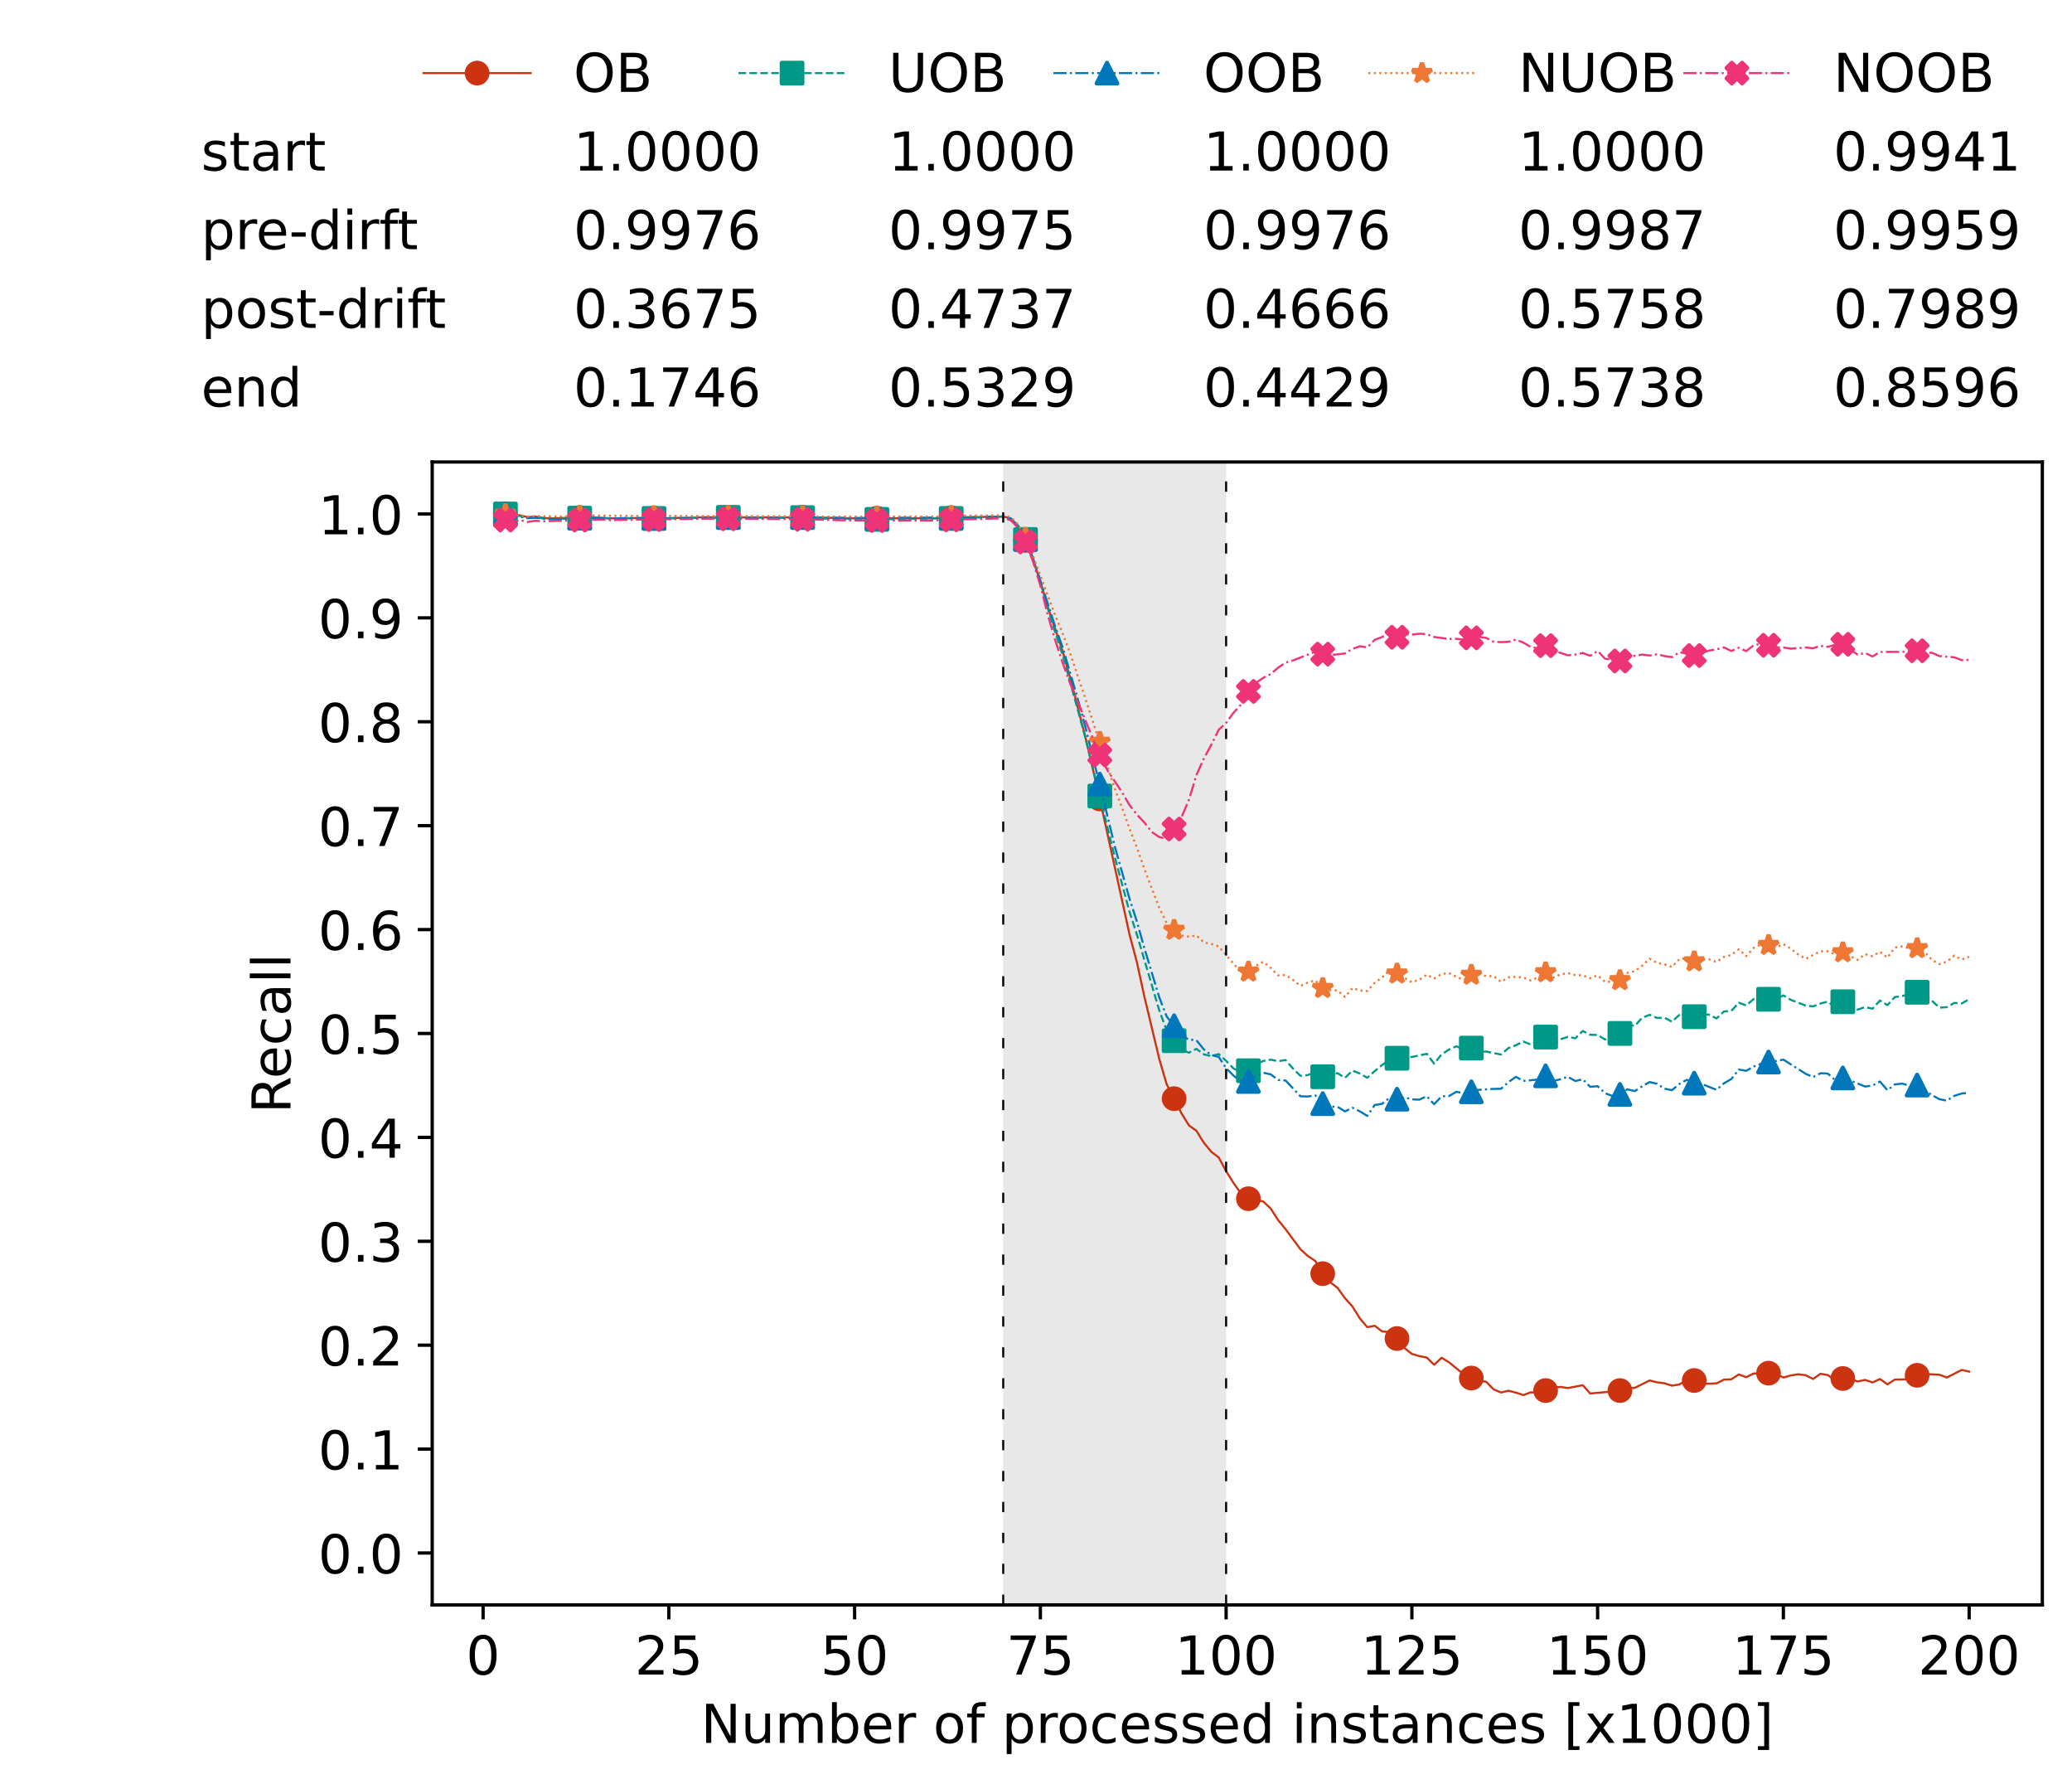 <?xml version="1.0" encoding="utf-8" standalone="no"?>
<!DOCTYPE svg PUBLIC "-//W3C//DTD SVG 1.1//EN"
  "http://www.w3.org/Graphics/SVG/1.1/DTD/svg11.dtd">
<!-- Created with matplotlib (https://matplotlib.org/) -->
<svg height="432.615pt" version="1.1" viewBox="0 0 502.65 432.615" width="502.65pt" xmlns="http://www.w3.org/2000/svg" xmlns:xlink="http://www.w3.org/1999/xlink">
 <defs>
  <style type="text/css">*{stroke-linecap:butt;stroke-linejoin:round;}</style>
 </defs>
 <g id="figure_1">
  <g id="patch_1">
   <path d="M 0 432.615 
L 502.65 432.615 
L 502.65 0 
L 0 0 
z
" style="fill:#ffffff;"/>
  </g>
  <g id="axes_1">
   <g id="patch_2">
    <path d="M 104.85 389.252 
L 495.45 389.252 
L 495.45 112.052 
L 104.85 112.052 
z
" style="fill:#ffffff;"/>
   </g>
   <g id="patch_3">
    <path clip-path="url(#p80a93463b9)" d="M 297.446 389.252 
L 297.446 112.052 
L 243.372 112.052 
L 243.372 389.252 
z
" style="fill:#d3d3d3;opacity:0.5;"/>
   </g>
   <g id="matplotlib.axis_1">
    <g id="xtick_1">
     <g id="line2d_1">
      <defs>
       <path d="M 0 0 
L 0 3.5 
" id="m9ac31e08c3" style="stroke:#000000;stroke-width:0.8;"/>
      </defs>
      <g>
       <use style="stroke:#000000;stroke-width:0.8;" x="117.197" xlink:href="#m9ac31e08c3" y="389.252"/>
      </g>
     </g>
     <g id="text_1">
      <!-- 0 -->
      <g transform="translate(113.061 406.13)scale(0.13 -0.13)">
       <defs>
        <path d="M 31.781 66.406 
Q 24.172 66.406 20.328 58.906 
Q 16.5 51.422 16.5 36.375 
Q 16.5 21.391 20.328 13.891 
Q 24.172 6.391 31.781 6.391 
Q 39.453 6.391 43.281 13.891 
Q 47.125 21.391 47.125 36.375 
Q 47.125 51.422 43.281 58.906 
Q 39.453 66.406 31.781 66.406 
z
M 31.781 74.219 
Q 44.047 74.219 50.516 64.516 
Q 56.984 54.828 56.984 36.375 
Q 56.984 17.969 50.516 8.266 
Q 44.047 -1.422 31.781 -1.422 
Q 19.531 -1.422 13.062 8.266 
Q 6.594 17.969 6.594 36.375 
Q 6.594 54.828 13.062 64.516 
Q 19.531 74.219 31.781 74.219 
z
" id="DejaVuSans-48"/>
       </defs>
       <use xlink:href="#DejaVuSans-48"/>
      </g>
     </g>
    </g>
    <g id="xtick_2">
     <g id="line2d_2">
      <g>
       <use style="stroke:#000000;stroke-width:0.8;" x="162.259" xlink:href="#m9ac31e08c3" y="389.252"/>
      </g>
     </g>
     <g id="text_2">
      <!-- 25 -->
      <g transform="translate(153.988 406.13)scale(0.13 -0.13)">
       <defs>
        <path d="M 19.188 8.297 
L 53.609 8.297 
L 53.609 0 
L 7.328 0 
L 7.328 8.297 
Q 12.938 14.109 22.625 23.891 
Q 32.328 33.688 34.812 36.531 
Q 39.547 41.844 41.422 45.531 
Q 43.312 49.219 43.312 52.781 
Q 43.312 58.594 39.234 62.25 
Q 35.156 65.922 28.609 65.922 
Q 23.969 65.922 18.812 64.312 
Q 13.672 62.703 7.812 59.422 
L 7.812 69.391 
Q 13.766 71.781 18.938 73 
Q 24.125 74.219 28.422 74.219 
Q 39.75 74.219 46.484 68.547 
Q 53.219 62.891 53.219 53.422 
Q 53.219 48.922 51.531 44.891 
Q 49.859 40.875 45.406 35.406 
Q 44.188 33.984 37.641 27.219 
Q 31.109 20.453 19.188 8.297 
z
" id="DejaVuSans-50"/>
        <path d="M 10.797 72.906 
L 49.516 72.906 
L 49.516 64.594 
L 19.828 64.594 
L 19.828 46.734 
Q 21.969 47.469 24.109 47.828 
Q 26.266 48.188 28.422 48.188 
Q 40.625 48.188 47.75 41.5 
Q 54.891 34.812 54.891 23.391 
Q 54.891 11.625 47.562 5.094 
Q 40.234 -1.422 26.906 -1.422 
Q 22.312 -1.422 17.547 -0.641 
Q 12.797 0.141 7.719 1.703 
L 7.719 11.625 
Q 12.109 9.234 16.797 8.062 
Q 21.484 6.891 26.703 6.891 
Q 35.156 6.891 40.078 11.328 
Q 45.016 15.766 45.016 23.391 
Q 45.016 31 40.078 35.438 
Q 35.156 39.891 26.703 39.891 
Q 22.75 39.891 18.812 39.016 
Q 14.891 38.141 10.797 36.281 
z
" id="DejaVuSans-53"/>
       </defs>
       <use xlink:href="#DejaVuSans-50"/>
       <use x="63.623" xlink:href="#DejaVuSans-53"/>
      </g>
     </g>
    </g>
    <g id="xtick_3">
     <g id="line2d_3">
      <g>
       <use style="stroke:#000000;stroke-width:0.8;" x="207.322" xlink:href="#m9ac31e08c3" y="389.252"/>
      </g>
     </g>
     <g id="text_3">
      <!-- 50 -->
      <g transform="translate(199.05 406.13)scale(0.13 -0.13)">
       <use xlink:href="#DejaVuSans-53"/>
       <use x="63.623" xlink:href="#DejaVuSans-48"/>
      </g>
     </g>
    </g>
    <g id="xtick_4">
     <g id="line2d_4">
      <g>
       <use style="stroke:#000000;stroke-width:0.8;" x="252.384" xlink:href="#m9ac31e08c3" y="389.252"/>
      </g>
     </g>
     <g id="text_4">
      <!-- 75 -->
      <g transform="translate(244.113 406.13)scale(0.13 -0.13)">
       <defs>
        <path d="M 8.203 72.906 
L 55.078 72.906 
L 55.078 68.703 
L 28.609 0 
L 18.312 0 
L 43.219 64.594 
L 8.203 64.594 
z
" id="DejaVuSans-55"/>
       </defs>
       <use xlink:href="#DejaVuSans-55"/>
       <use x="63.623" xlink:href="#DejaVuSans-53"/>
      </g>
     </g>
    </g>
    <g id="xtick_5">
     <g id="line2d_5">
      <g>
       <use style="stroke:#000000;stroke-width:0.8;" x="297.446" xlink:href="#m9ac31e08c3" y="389.252"/>
      </g>
     </g>
     <g id="text_5">
      <!-- 100 -->
      <g transform="translate(285.039 406.13)scale(0.13 -0.13)">
       <defs>
        <path d="M 12.406 8.297 
L 28.516 8.297 
L 28.516 63.922 
L 10.984 60.406 
L 10.984 69.391 
L 28.422 72.906 
L 38.281 72.906 
L 38.281 8.297 
L 54.391 8.297 
L 54.391 0 
L 12.406 0 
z
" id="DejaVuSans-49"/>
       </defs>
       <use xlink:href="#DejaVuSans-49"/>
       <use x="63.623" xlink:href="#DejaVuSans-48"/>
       <use x="127.246" xlink:href="#DejaVuSans-48"/>
      </g>
     </g>
    </g>
    <g id="xtick_6">
     <g id="line2d_6">
      <g>
       <use style="stroke:#000000;stroke-width:0.8;" x="342.509" xlink:href="#m9ac31e08c3" y="389.252"/>
      </g>
     </g>
     <g id="text_6">
      <!-- 125 -->
      <g transform="translate(330.102 406.13)scale(0.13 -0.13)">
       <use xlink:href="#DejaVuSans-49"/>
       <use x="63.623" xlink:href="#DejaVuSans-50"/>
       <use x="127.246" xlink:href="#DejaVuSans-53"/>
      </g>
     </g>
    </g>
    <g id="xtick_7">
     <g id="line2d_7">
      <g>
       <use style="stroke:#000000;stroke-width:0.8;" x="387.571" xlink:href="#m9ac31e08c3" y="389.252"/>
      </g>
     </g>
     <g id="text_7">
      <!-- 150 -->
      <g transform="translate(375.164 406.13)scale(0.13 -0.13)">
       <use xlink:href="#DejaVuSans-49"/>
       <use x="63.623" xlink:href="#DejaVuSans-53"/>
       <use x="127.246" xlink:href="#DejaVuSans-48"/>
      </g>
     </g>
    </g>
    <g id="xtick_8">
     <g id="line2d_8">
      <g>
       <use style="stroke:#000000;stroke-width:0.8;" x="432.633" xlink:href="#m9ac31e08c3" y="389.252"/>
      </g>
     </g>
     <g id="text_8">
      <!-- 175 -->
      <g transform="translate(420.226 406.13)scale(0.13 -0.13)">
       <use xlink:href="#DejaVuSans-49"/>
       <use x="63.623" xlink:href="#DejaVuSans-55"/>
       <use x="127.246" xlink:href="#DejaVuSans-53"/>
      </g>
     </g>
    </g>
    <g id="xtick_9">
     <g id="line2d_9">
      <g>
       <use style="stroke:#000000;stroke-width:0.8;" x="477.695" xlink:href="#m9ac31e08c3" y="389.252"/>
      </g>
     </g>
     <g id="text_9">
      <!-- 200 -->
      <g transform="translate(465.289 406.13)scale(0.13 -0.13)">
       <use xlink:href="#DejaVuSans-50"/>
       <use x="63.623" xlink:href="#DejaVuSans-48"/>
       <use x="127.246" xlink:href="#DejaVuSans-48"/>
      </g>
     </g>
    </g>
    <g id="text_10">
     <!-- Number of processed instances [x1000] -->
     <g transform="translate(170.025 422.711)scale(0.13 -0.13)">
      <defs>
       <path d="M 9.812 72.906 
L 23.094 72.906 
L 55.422 11.922 
L 55.422 72.906 
L 64.984 72.906 
L 64.984 0 
L 51.703 0 
L 19.391 60.984 
L 19.391 0 
L 9.812 0 
z
" id="DejaVuSans-78"/>
       <path d="M 8.5 21.578 
L 8.5 54.688 
L 17.484 54.688 
L 17.484 21.922 
Q 17.484 14.156 20.5 10.266 
Q 23.531 6.391 29.594 6.391 
Q 36.859 6.391 41.078 11.031 
Q 45.312 15.672 45.312 23.688 
L 45.312 54.688 
L 54.297 54.688 
L 54.297 0 
L 45.312 0 
L 45.312 8.406 
Q 42.047 3.422 37.719 1 
Q 33.406 -1.422 27.688 -1.422 
Q 18.266 -1.422 13.375 4.438 
Q 8.5 10.297 8.5 21.578 
z
M 31.109 56 
z
" id="DejaVuSans-117"/>
       <path d="M 52 44.188 
Q 55.375 50.25 60.062 53.125 
Q 64.75 56 71.094 56 
Q 79.641 56 84.281 50.016 
Q 88.922 44.047 88.922 33.016 
L 88.922 0 
L 79.891 0 
L 79.891 32.719 
Q 79.891 40.578 77.094 44.375 
Q 74.312 48.188 68.609 48.188 
Q 61.625 48.188 57.562 43.547 
Q 53.516 38.922 53.516 30.906 
L 53.516 0 
L 44.484 0 
L 44.484 32.719 
Q 44.484 40.625 41.703 44.406 
Q 38.922 48.188 33.109 48.188 
Q 26.219 48.188 22.156 43.531 
Q 18.109 38.875 18.109 30.906 
L 18.109 0 
L 9.078 0 
L 9.078 54.688 
L 18.109 54.688 
L 18.109 46.188 
Q 21.188 51.219 25.484 53.609 
Q 29.781 56 35.688 56 
Q 41.656 56 45.828 52.969 
Q 50 49.953 52 44.188 
z
" id="DejaVuSans-109"/>
       <path d="M 48.688 27.297 
Q 48.688 37.203 44.609 42.844 
Q 40.531 48.484 33.406 48.484 
Q 26.266 48.484 22.188 42.844 
Q 18.109 37.203 18.109 27.297 
Q 18.109 17.391 22.188 11.75 
Q 26.266 6.109 33.406 6.109 
Q 40.531 6.109 44.609 11.75 
Q 48.688 17.391 48.688 27.297 
z
M 18.109 46.391 
Q 20.953 51.266 25.266 53.625 
Q 29.594 56 35.594 56 
Q 45.562 56 51.781 48.094 
Q 58.016 40.188 58.016 27.297 
Q 58.016 14.406 51.781 6.484 
Q 45.562 -1.422 35.594 -1.422 
Q 29.594 -1.422 25.266 0.953 
Q 20.953 3.328 18.109 8.203 
L 18.109 0 
L 9.078 0 
L 9.078 75.984 
L 18.109 75.984 
z
" id="DejaVuSans-98"/>
       <path d="M 56.203 29.594 
L 56.203 25.203 
L 14.891 25.203 
Q 15.484 15.922 20.484 11.062 
Q 25.484 6.203 34.422 6.203 
Q 39.594 6.203 44.453 7.469 
Q 49.312 8.734 54.109 11.281 
L 54.109 2.781 
Q 49.266 0.734 44.188 -0.344 
Q 39.109 -1.422 33.891 -1.422 
Q 20.797 -1.422 13.156 6.188 
Q 5.516 13.812 5.516 26.812 
Q 5.516 40.234 12.766 48.109 
Q 20.016 56 32.328 56 
Q 43.359 56 49.781 48.891 
Q 56.203 41.797 56.203 29.594 
z
M 47.219 32.234 
Q 47.125 39.594 43.094 43.984 
Q 39.062 48.391 32.422 48.391 
Q 24.906 48.391 20.391 44.141 
Q 15.875 39.891 15.188 32.172 
z
" id="DejaVuSans-101"/>
       <path d="M 41.109 46.297 
Q 39.594 47.172 37.812 47.578 
Q 36.031 48 33.891 48 
Q 26.266 48 22.188 43.047 
Q 18.109 38.094 18.109 28.812 
L 18.109 0 
L 9.078 0 
L 9.078 54.688 
L 18.109 54.688 
L 18.109 46.188 
Q 20.953 51.172 25.484 53.578 
Q 30.031 56 36.531 56 
Q 37.453 56 38.578 55.875 
Q 39.703 55.766 41.062 55.516 
z
" id="DejaVuSans-114"/>
       <path id="DejaVuSans-32"/>
       <path d="M 30.609 48.391 
Q 23.391 48.391 19.188 42.75 
Q 14.984 37.109 14.984 27.297 
Q 14.984 17.484 19.156 11.844 
Q 23.344 6.203 30.609 6.203 
Q 37.797 6.203 41.984 11.859 
Q 46.188 17.531 46.188 27.297 
Q 46.188 37.016 41.984 42.703 
Q 37.797 48.391 30.609 48.391 
z
M 30.609 56 
Q 42.328 56 49.016 48.375 
Q 55.719 40.766 55.719 27.297 
Q 55.719 13.875 49.016 6.219 
Q 42.328 -1.422 30.609 -1.422 
Q 18.844 -1.422 12.172 6.219 
Q 5.516 13.875 5.516 27.297 
Q 5.516 40.766 12.172 48.375 
Q 18.844 56 30.609 56 
z
" id="DejaVuSans-111"/>
       <path d="M 37.109 75.984 
L 37.109 68.5 
L 28.516 68.5 
Q 23.688 68.5 21.797 66.547 
Q 19.922 64.594 19.922 59.516 
L 19.922 54.688 
L 34.719 54.688 
L 34.719 47.703 
L 19.922 47.703 
L 19.922 0 
L 10.891 0 
L 10.891 47.703 
L 2.297 47.703 
L 2.297 54.688 
L 10.891 54.688 
L 10.891 58.5 
Q 10.891 67.625 15.141 71.797 
Q 19.391 75.984 28.609 75.984 
z
" id="DejaVuSans-102"/>
       <path d="M 18.109 8.203 
L 18.109 -20.797 
L 9.078 -20.797 
L 9.078 54.688 
L 18.109 54.688 
L 18.109 46.391 
Q 20.953 51.266 25.266 53.625 
Q 29.594 56 35.594 56 
Q 45.562 56 51.781 48.094 
Q 58.016 40.188 58.016 27.297 
Q 58.016 14.406 51.781 6.484 
Q 45.562 -1.422 35.594 -1.422 
Q 29.594 -1.422 25.266 0.953 
Q 20.953 3.328 18.109 8.203 
z
M 48.688 27.297 
Q 48.688 37.203 44.609 42.844 
Q 40.531 48.484 33.406 48.484 
Q 26.266 48.484 22.188 42.844 
Q 18.109 37.203 18.109 27.297 
Q 18.109 17.391 22.188 11.75 
Q 26.266 6.109 33.406 6.109 
Q 40.531 6.109 44.609 11.75 
Q 48.688 17.391 48.688 27.297 
z
" id="DejaVuSans-112"/>
       <path d="M 48.781 52.594 
L 48.781 44.188 
Q 44.969 46.297 41.141 47.344 
Q 37.312 48.391 33.406 48.391 
Q 24.656 48.391 19.812 42.844 
Q 14.984 37.312 14.984 27.297 
Q 14.984 17.281 19.812 11.734 
Q 24.656 6.203 33.406 6.203 
Q 37.312 6.203 41.141 7.25 
Q 44.969 8.297 48.781 10.406 
L 48.781 2.094 
Q 45.016 0.344 40.984 -0.531 
Q 36.969 -1.422 32.422 -1.422 
Q 20.062 -1.422 12.781 6.344 
Q 5.516 14.109 5.516 27.297 
Q 5.516 40.672 12.859 48.328 
Q 20.219 56 33.016 56 
Q 37.156 56 41.109 55.141 
Q 45.062 54.297 48.781 52.594 
z
" id="DejaVuSans-99"/>
       <path d="M 44.281 53.078 
L 44.281 44.578 
Q 40.484 46.531 36.375 47.5 
Q 32.281 48.484 27.875 48.484 
Q 21.188 48.484 17.844 46.438 
Q 14.5 44.391 14.5 40.281 
Q 14.5 37.156 16.891 35.375 
Q 19.281 33.594 26.516 31.984 
L 29.594 31.297 
Q 39.156 29.25 43.188 25.516 
Q 47.219 21.781 47.219 15.094 
Q 47.219 7.469 41.188 3.016 
Q 35.156 -1.422 24.609 -1.422 
Q 20.219 -1.422 15.453 -0.562 
Q 10.688 0.297 5.422 2 
L 5.422 11.281 
Q 10.406 8.688 15.234 7.391 
Q 20.062 6.109 24.812 6.109 
Q 31.156 6.109 34.562 8.281 
Q 37.984 10.453 37.984 14.406 
Q 37.984 18.062 35.516 20.016 
Q 33.062 21.969 24.703 23.781 
L 21.578 24.516 
Q 13.234 26.266 9.516 29.906 
Q 5.812 33.547 5.812 39.891 
Q 5.812 47.609 11.281 51.797 
Q 16.75 56 26.812 56 
Q 31.781 56 36.172 55.266 
Q 40.578 54.547 44.281 53.078 
z
" id="DejaVuSans-115"/>
       <path d="M 45.406 46.391 
L 45.406 75.984 
L 54.391 75.984 
L 54.391 0 
L 45.406 0 
L 45.406 8.203 
Q 42.578 3.328 38.25 0.953 
Q 33.938 -1.422 27.875 -1.422 
Q 17.969 -1.422 11.734 6.484 
Q 5.516 14.406 5.516 27.297 
Q 5.516 40.188 11.734 48.094 
Q 17.969 56 27.875 56 
Q 33.938 56 38.25 53.625 
Q 42.578 51.266 45.406 46.391 
z
M 14.797 27.297 
Q 14.797 17.391 18.875 11.75 
Q 22.953 6.109 30.078 6.109 
Q 37.203 6.109 41.297 11.75 
Q 45.406 17.391 45.406 27.297 
Q 45.406 37.203 41.297 42.844 
Q 37.203 48.484 30.078 48.484 
Q 22.953 48.484 18.875 42.844 
Q 14.797 37.203 14.797 27.297 
z
" id="DejaVuSans-100"/>
       <path d="M 9.422 54.688 
L 18.406 54.688 
L 18.406 0 
L 9.422 0 
z
M 9.422 75.984 
L 18.406 75.984 
L 18.406 64.594 
L 9.422 64.594 
z
" id="DejaVuSans-105"/>
       <path d="M 54.891 33.016 
L 54.891 0 
L 45.906 0 
L 45.906 32.719 
Q 45.906 40.484 42.875 44.328 
Q 39.844 48.188 33.797 48.188 
Q 26.516 48.188 22.312 43.547 
Q 18.109 38.922 18.109 30.906 
L 18.109 0 
L 9.078 0 
L 9.078 54.688 
L 18.109 54.688 
L 18.109 46.188 
Q 21.344 51.125 25.703 53.562 
Q 30.078 56 35.797 56 
Q 45.219 56 50.047 50.172 
Q 54.891 44.344 54.891 33.016 
z
" id="DejaVuSans-110"/>
       <path d="M 18.312 70.219 
L 18.312 54.688 
L 36.812 54.688 
L 36.812 47.703 
L 18.312 47.703 
L 18.312 18.016 
Q 18.312 11.328 20.141 9.422 
Q 21.969 7.516 27.594 7.516 
L 36.812 7.516 
L 36.812 0 
L 27.594 0 
Q 17.188 0 13.234 3.875 
Q 9.281 7.766 9.281 18.016 
L 9.281 47.703 
L 2.688 47.703 
L 2.688 54.688 
L 9.281 54.688 
L 9.281 70.219 
z
" id="DejaVuSans-116"/>
       <path d="M 34.281 27.484 
Q 23.391 27.484 19.188 25 
Q 14.984 22.516 14.984 16.5 
Q 14.984 11.719 18.141 8.906 
Q 21.297 6.109 26.703 6.109 
Q 34.188 6.109 38.703 11.406 
Q 43.219 16.703 43.219 25.484 
L 43.219 27.484 
z
M 52.203 31.203 
L 52.203 0 
L 43.219 0 
L 43.219 8.297 
Q 40.141 3.328 35.547 0.953 
Q 30.953 -1.422 24.312 -1.422 
Q 15.922 -1.422 10.953 3.297 
Q 6 8.016 6 15.922 
Q 6 25.141 12.172 29.828 
Q 18.359 34.516 30.609 34.516 
L 43.219 34.516 
L 43.219 35.406 
Q 43.219 41.609 39.141 45 
Q 35.062 48.391 27.688 48.391 
Q 23 48.391 18.547 47.266 
Q 14.109 46.141 10.016 43.891 
L 10.016 52.203 
Q 14.938 54.109 19.578 55.047 
Q 24.219 56 28.609 56 
Q 40.484 56 46.344 49.844 
Q 52.203 43.703 52.203 31.203 
z
" id="DejaVuSans-97"/>
       <path d="M 8.594 75.984 
L 29.297 75.984 
L 29.297 69 
L 17.578 69 
L 17.578 -6.203 
L 29.297 -6.203 
L 29.297 -13.188 
L 8.594 -13.188 
z
" id="DejaVuSans-91"/>
       <path d="M 54.891 54.688 
L 35.109 28.078 
L 55.906 0 
L 45.312 0 
L 29.391 21.484 
L 13.484 0 
L 2.875 0 
L 24.125 28.609 
L 4.688 54.688 
L 15.281 54.688 
L 29.781 35.203 
L 44.281 54.688 
z
" id="DejaVuSans-120"/>
       <path d="M 30.422 75.984 
L 30.422 -13.188 
L 9.719 -13.188 
L 9.719 -6.203 
L 21.391 -6.203 
L 21.391 69 
L 9.719 69 
L 9.719 75.984 
z
" id="DejaVuSans-93"/>
      </defs>
      <use xlink:href="#DejaVuSans-78"/>
      <use x="74.805" xlink:href="#DejaVuSans-117"/>
      <use x="138.184" xlink:href="#DejaVuSans-109"/>
      <use x="235.596" xlink:href="#DejaVuSans-98"/>
      <use x="299.072" xlink:href="#DejaVuSans-101"/>
      <use x="360.596" xlink:href="#DejaVuSans-114"/>
      <use x="401.709" xlink:href="#DejaVuSans-32"/>
      <use x="433.496" xlink:href="#DejaVuSans-111"/>
      <use x="494.678" xlink:href="#DejaVuSans-102"/>
      <use x="529.883" xlink:href="#DejaVuSans-32"/>
      <use x="561.67" xlink:href="#DejaVuSans-112"/>
      <use x="625.146" xlink:href="#DejaVuSans-114"/>
      <use x="664.01" xlink:href="#DejaVuSans-111"/>
      <use x="725.191" xlink:href="#DejaVuSans-99"/>
      <use x="780.172" xlink:href="#DejaVuSans-101"/>
      <use x="841.695" xlink:href="#DejaVuSans-115"/>
      <use x="893.795" xlink:href="#DejaVuSans-115"/>
      <use x="945.895" xlink:href="#DejaVuSans-101"/>
      <use x="1007.418" xlink:href="#DejaVuSans-100"/>
      <use x="1070.895" xlink:href="#DejaVuSans-32"/>
      <use x="1102.682" xlink:href="#DejaVuSans-105"/>
      <use x="1130.465" xlink:href="#DejaVuSans-110"/>
      <use x="1193.844" xlink:href="#DejaVuSans-115"/>
      <use x="1245.943" xlink:href="#DejaVuSans-116"/>
      <use x="1285.152" xlink:href="#DejaVuSans-97"/>
      <use x="1346.432" xlink:href="#DejaVuSans-110"/>
      <use x="1409.811" xlink:href="#DejaVuSans-99"/>
      <use x="1464.791" xlink:href="#DejaVuSans-101"/>
      <use x="1526.314" xlink:href="#DejaVuSans-115"/>
      <use x="1578.414" xlink:href="#DejaVuSans-32"/>
      <use x="1610.201" xlink:href="#DejaVuSans-91"/>
      <use x="1649.215" xlink:href="#DejaVuSans-120"/>
      <use x="1708.395" xlink:href="#DejaVuSans-49"/>
      <use x="1772.018" xlink:href="#DejaVuSans-48"/>
      <use x="1835.641" xlink:href="#DejaVuSans-48"/>
      <use x="1899.264" xlink:href="#DejaVuSans-48"/>
      <use x="1962.887" xlink:href="#DejaVuSans-93"/>
     </g>
    </g>
   </g>
   <g id="matplotlib.axis_2">
    <g id="ytick_1">
     <g id="line2d_10">
      <defs>
       <path d="M 0 0 
L -3.5 0 
" id="mbea36ad938" style="stroke:#000000;stroke-width:0.8;"/>
      </defs>
      <g>
       <use style="stroke:#000000;stroke-width:0.8;" x="104.85" xlink:href="#mbea36ad938" y="376.652"/>
      </g>
     </g>
     <g id="text_11">
      <!-- 0.0 -->
      <g transform="translate(77.176 381.591)scale(0.13 -0.13)">
       <defs>
        <path d="M 10.688 12.406 
L 21 12.406 
L 21 0 
L 10.688 0 
z
" id="DejaVuSans-46"/>
       </defs>
       <use xlink:href="#DejaVuSans-48"/>
       <use x="63.623" xlink:href="#DejaVuSans-46"/>
       <use x="95.41" xlink:href="#DejaVuSans-48"/>
      </g>
     </g>
    </g>
    <g id="ytick_2">
     <g id="line2d_11">
      <g>
       <use style="stroke:#000000;stroke-width:0.8;" x="104.85" xlink:href="#mbea36ad938" y="351.452"/>
      </g>
     </g>
     <g id="text_12">
      <!-- 0.1 -->
      <g transform="translate(77.176 356.391)scale(0.13 -0.13)">
       <use xlink:href="#DejaVuSans-48"/>
       <use x="63.623" xlink:href="#DejaVuSans-46"/>
       <use x="95.41" xlink:href="#DejaVuSans-49"/>
      </g>
     </g>
    </g>
    <g id="ytick_3">
     <g id="line2d_12">
      <g>
       <use style="stroke:#000000;stroke-width:0.8;" x="104.85" xlink:href="#mbea36ad938" y="326.252"/>
      </g>
     </g>
     <g id="text_13">
      <!-- 0.2 -->
      <g transform="translate(77.176 331.191)scale(0.13 -0.13)">
       <use xlink:href="#DejaVuSans-48"/>
       <use x="63.623" xlink:href="#DejaVuSans-46"/>
       <use x="95.41" xlink:href="#DejaVuSans-50"/>
      </g>
     </g>
    </g>
    <g id="ytick_4">
     <g id="line2d_13">
      <g>
       <use style="stroke:#000000;stroke-width:0.8;" x="104.85" xlink:href="#mbea36ad938" y="301.052"/>
      </g>
     </g>
     <g id="text_14">
      <!-- 0.3 -->
      <g transform="translate(77.176 305.991)scale(0.13 -0.13)">
       <defs>
        <path d="M 40.578 39.312 
Q 47.656 37.797 51.625 33 
Q 55.609 28.219 55.609 21.188 
Q 55.609 10.406 48.188 4.484 
Q 40.766 -1.422 27.094 -1.422 
Q 22.516 -1.422 17.656 -0.516 
Q 12.797 0.391 7.625 2.203 
L 7.625 11.719 
Q 11.719 9.328 16.594 8.109 
Q 21.484 6.891 26.812 6.891 
Q 36.078 6.891 40.938 10.547 
Q 45.797 14.203 45.797 21.188 
Q 45.797 27.641 41.281 31.266 
Q 36.766 34.906 28.719 34.906 
L 20.219 34.906 
L 20.219 43.016 
L 29.109 43.016 
Q 36.375 43.016 40.234 45.922 
Q 44.094 48.828 44.094 54.297 
Q 44.094 59.906 40.109 62.906 
Q 36.141 65.922 28.719 65.922 
Q 24.656 65.922 20.016 65.031 
Q 15.375 64.156 9.812 62.312 
L 9.812 71.094 
Q 15.438 72.656 20.344 73.438 
Q 25.25 74.219 29.594 74.219 
Q 40.828 74.219 47.359 69.109 
Q 53.906 64.016 53.906 55.328 
Q 53.906 49.266 50.438 45.094 
Q 46.969 40.922 40.578 39.312 
z
" id="DejaVuSans-51"/>
       </defs>
       <use xlink:href="#DejaVuSans-48"/>
       <use x="63.623" xlink:href="#DejaVuSans-46"/>
       <use x="95.41" xlink:href="#DejaVuSans-51"/>
      </g>
     </g>
    </g>
    <g id="ytick_5">
     <g id="line2d_14">
      <g>
       <use style="stroke:#000000;stroke-width:0.8;" x="104.85" xlink:href="#mbea36ad938" y="275.852"/>
      </g>
     </g>
     <g id="text_15">
      <!-- 0.4 -->
      <g transform="translate(77.176 280.791)scale(0.13 -0.13)">
       <defs>
        <path d="M 37.797 64.312 
L 12.891 25.391 
L 37.797 25.391 
z
M 35.203 72.906 
L 47.609 72.906 
L 47.609 25.391 
L 58.016 25.391 
L 58.016 17.188 
L 47.609 17.188 
L 47.609 0 
L 37.797 0 
L 37.797 17.188 
L 4.891 17.188 
L 4.891 26.703 
z
" id="DejaVuSans-52"/>
       </defs>
       <use xlink:href="#DejaVuSans-48"/>
       <use x="63.623" xlink:href="#DejaVuSans-46"/>
       <use x="95.41" xlink:href="#DejaVuSans-52"/>
      </g>
     </g>
    </g>
    <g id="ytick_6">
     <g id="line2d_15">
      <g>
       <use style="stroke:#000000;stroke-width:0.8;" x="104.85" xlink:href="#mbea36ad938" y="250.652"/>
      </g>
     </g>
     <g id="text_16">
      <!-- 0.5 -->
      <g transform="translate(77.176 255.591)scale(0.13 -0.13)">
       <use xlink:href="#DejaVuSans-48"/>
       <use x="63.623" xlink:href="#DejaVuSans-46"/>
       <use x="95.41" xlink:href="#DejaVuSans-53"/>
      </g>
     </g>
    </g>
    <g id="ytick_7">
     <g id="line2d_16">
      <g>
       <use style="stroke:#000000;stroke-width:0.8;" x="104.85" xlink:href="#mbea36ad938" y="225.452"/>
      </g>
     </g>
     <g id="text_17">
      <!-- 0.6 -->
      <g transform="translate(77.176 230.391)scale(0.13 -0.13)">
       <defs>
        <path d="M 33.016 40.375 
Q 26.375 40.375 22.484 35.828 
Q 18.609 31.297 18.609 23.391 
Q 18.609 15.531 22.484 10.953 
Q 26.375 6.391 33.016 6.391 
Q 39.656 6.391 43.531 10.953 
Q 47.406 15.531 47.406 23.391 
Q 47.406 31.297 43.531 35.828 
Q 39.656 40.375 33.016 40.375 
z
M 52.594 71.297 
L 52.594 62.312 
Q 48.875 64.062 45.094 64.984 
Q 41.312 65.922 37.594 65.922 
Q 27.828 65.922 22.672 59.328 
Q 17.531 52.734 16.797 39.406 
Q 19.672 43.656 24.016 45.922 
Q 28.375 48.188 33.594 48.188 
Q 44.578 48.188 50.953 41.516 
Q 57.328 34.859 57.328 23.391 
Q 57.328 12.156 50.688 5.359 
Q 44.047 -1.422 33.016 -1.422 
Q 20.359 -1.422 13.672 8.266 
Q 6.984 17.969 6.984 36.375 
Q 6.984 53.656 15.188 63.938 
Q 23.391 74.219 37.203 74.219 
Q 40.922 74.219 44.703 73.484 
Q 48.484 72.75 52.594 71.297 
z
" id="DejaVuSans-54"/>
       </defs>
       <use xlink:href="#DejaVuSans-48"/>
       <use x="63.623" xlink:href="#DejaVuSans-46"/>
       <use x="95.41" xlink:href="#DejaVuSans-54"/>
      </g>
     </g>
    </g>
    <g id="ytick_8">
     <g id="line2d_17">
      <g>
       <use style="stroke:#000000;stroke-width:0.8;" x="104.85" xlink:href="#mbea36ad938" y="200.252"/>
      </g>
     </g>
     <g id="text_18">
      <!-- 0.7 -->
      <g transform="translate(77.176 205.191)scale(0.13 -0.13)">
       <use xlink:href="#DejaVuSans-48"/>
       <use x="63.623" xlink:href="#DejaVuSans-46"/>
       <use x="95.41" xlink:href="#DejaVuSans-55"/>
      </g>
     </g>
    </g>
    <g id="ytick_9">
     <g id="line2d_18">
      <g>
       <use style="stroke:#000000;stroke-width:0.8;" x="104.85" xlink:href="#mbea36ad938" y="175.052"/>
      </g>
     </g>
     <g id="text_19">
      <!-- 0.8 -->
      <g transform="translate(77.176 179.991)scale(0.13 -0.13)">
       <defs>
        <path d="M 31.781 34.625 
Q 24.75 34.625 20.719 30.859 
Q 16.703 27.094 16.703 20.516 
Q 16.703 13.922 20.719 10.156 
Q 24.75 6.391 31.781 6.391 
Q 38.812 6.391 42.859 10.172 
Q 46.922 13.969 46.922 20.516 
Q 46.922 27.094 42.891 30.859 
Q 38.875 34.625 31.781 34.625 
z
M 21.922 38.812 
Q 15.578 40.375 12.031 44.719 
Q 8.5 49.078 8.5 55.328 
Q 8.5 64.062 14.719 69.141 
Q 20.953 74.219 31.781 74.219 
Q 42.672 74.219 48.875 69.141 
Q 55.078 64.062 55.078 55.328 
Q 55.078 49.078 51.531 44.719 
Q 48 40.375 41.703 38.812 
Q 48.828 37.156 52.797 32.312 
Q 56.781 27.484 56.781 20.516 
Q 56.781 9.906 50.312 4.234 
Q 43.844 -1.422 31.781 -1.422 
Q 19.734 -1.422 13.25 4.234 
Q 6.781 9.906 6.781 20.516 
Q 6.781 27.484 10.781 32.312 
Q 14.797 37.156 21.922 38.812 
z
M 18.312 54.391 
Q 18.312 48.734 21.844 45.562 
Q 25.391 42.391 31.781 42.391 
Q 38.141 42.391 41.719 45.562 
Q 45.312 48.734 45.312 54.391 
Q 45.312 60.062 41.719 63.234 
Q 38.141 66.406 31.781 66.406 
Q 25.391 66.406 21.844 63.234 
Q 18.312 60.062 18.312 54.391 
z
" id="DejaVuSans-56"/>
       </defs>
       <use xlink:href="#DejaVuSans-48"/>
       <use x="63.623" xlink:href="#DejaVuSans-46"/>
       <use x="95.41" xlink:href="#DejaVuSans-56"/>
      </g>
     </g>
    </g>
    <g id="ytick_10">
     <g id="line2d_19">
      <g>
       <use style="stroke:#000000;stroke-width:0.8;" x="104.85" xlink:href="#mbea36ad938" y="149.852"/>
      </g>
     </g>
     <g id="text_20">
      <!-- 0.9 -->
      <g transform="translate(77.176 154.791)scale(0.13 -0.13)">
       <defs>
        <path d="M 10.984 1.516 
L 10.984 10.5 
Q 14.703 8.734 18.5 7.812 
Q 22.312 6.891 25.984 6.891 
Q 35.75 6.891 40.891 13.453 
Q 46.047 20.016 46.781 33.406 
Q 43.953 29.203 39.594 26.953 
Q 35.25 24.703 29.984 24.703 
Q 19.047 24.703 12.672 31.312 
Q 6.297 37.938 6.297 49.422 
Q 6.297 60.641 12.938 67.422 
Q 19.578 74.219 30.609 74.219 
Q 43.266 74.219 49.922 64.516 
Q 56.594 54.828 56.594 36.375 
Q 56.594 19.141 48.406 8.859 
Q 40.234 -1.422 26.422 -1.422 
Q 22.703 -1.422 18.891 -0.688 
Q 15.094 0.047 10.984 1.516 
z
M 30.609 32.422 
Q 37.25 32.422 41.125 36.953 
Q 45.016 41.5 45.016 49.422 
Q 45.016 57.281 41.125 61.844 
Q 37.25 66.406 30.609 66.406 
Q 23.969 66.406 20.094 61.844 
Q 16.219 57.281 16.219 49.422 
Q 16.219 41.5 20.094 36.953 
Q 23.969 32.422 30.609 32.422 
z
" id="DejaVuSans-57"/>
       </defs>
       <use xlink:href="#DejaVuSans-48"/>
       <use x="63.623" xlink:href="#DejaVuSans-46"/>
       <use x="95.41" xlink:href="#DejaVuSans-57"/>
      </g>
     </g>
    </g>
    <g id="ytick_11">
     <g id="line2d_20">
      <g>
       <use style="stroke:#000000;stroke-width:0.8;" x="104.85" xlink:href="#mbea36ad938" y="124.652"/>
      </g>
     </g>
     <g id="text_21">
      <!-- 1.0 -->
      <g transform="translate(77.176 129.591)scale(0.13 -0.13)">
       <use xlink:href="#DejaVuSans-49"/>
       <use x="63.623" xlink:href="#DejaVuSans-46"/>
       <use x="95.41" xlink:href="#DejaVuSans-48"/>
      </g>
     </g>
    </g>
    <g id="text_22">
     <!-- Recall -->
     <g transform="translate(70.472 270.044)rotate(-90)scale(0.13 -0.13)">
      <defs>
       <path d="M 44.391 34.188 
Q 47.562 33.109 50.562 29.594 
Q 53.562 26.078 56.594 19.922 
L 66.609 0 
L 56 0 
L 46.688 18.703 
Q 43.062 26.031 39.672 28.422 
Q 36.281 30.812 30.422 30.812 
L 19.672 30.812 
L 19.672 0 
L 9.812 0 
L 9.812 72.906 
L 32.078 72.906 
Q 44.578 72.906 50.734 67.672 
Q 56.891 62.453 56.891 51.906 
Q 56.891 45.016 53.688 40.469 
Q 50.484 35.938 44.391 34.188 
z
M 19.672 64.797 
L 19.672 38.922 
L 32.078 38.922 
Q 39.203 38.922 42.844 42.219 
Q 46.484 45.516 46.484 51.906 
Q 46.484 58.297 42.844 61.547 
Q 39.203 64.797 32.078 64.797 
z
" id="DejaVuSans-82"/>
       <path d="M 9.422 75.984 
L 18.406 75.984 
L 18.406 0 
L 9.422 0 
z
" id="DejaVuSans-108"/>
      </defs>
      <use xlink:href="#DejaVuSans-82"/>
      <use x="64.982" xlink:href="#DejaVuSans-101"/>
      <use x="126.506" xlink:href="#DejaVuSans-99"/>
      <use x="181.486" xlink:href="#DejaVuSans-97"/>
      <use x="242.766" xlink:href="#DejaVuSans-108"/>
      <use x="270.549" xlink:href="#DejaVuSans-108"/>
     </g>
    </g>
   </g>
   <g id="line2d_21"/>
   <g id="line2d_22"/>
   <g id="line2d_23"/>
   <g id="line2d_24"/>
   <g id="line2d_25"/>
   <g id="line2d_26">
    <path clip-path="url(#p80a93463b9)" d="M 122.605 124.652 
L 124.407 124.912 
L 126.21 124.991 
L 128.012 125.437 
L 129.815 125.28 
L 131.617 125.584 
L 133.419 125.737 
L 137.024 125.602 
L 144.234 125.513 
L 147.839 125.7 
L 156.852 125.635 
L 162.259 125.684 
L 164.062 125.603 
L 165.864 125.652 
L 171.272 125.432 
L 176.679 125.479 
L 196.507 125.49 
L 207.322 125.719 
L 214.532 125.722 
L 228.952 125.669 
L 232.557 125.52 
L 243.372 125.263 
L 245.174 125.747 
L 246.976 127.622 
L 248.779 131.056 
L 250.581 135.636 
L 252.384 141.082 
L 254.186 147.163 
L 257.791 157.958 
L 259.594 164.362 
L 263.199 178.301 
L 266.804 193.778 
L 274.014 226.642 
L 275.816 233.443 
L 277.619 241.732 
L 281.224 256.813 
L 283.026 262.971 
L 286.631 270.041 
L 288.434 272.969 
L 290.236 274.247 
L 292.039 277.147 
L 293.841 279.328 
L 295.644 280.718 
L 297.446 284.052 
L 299.249 286.924 
L 301.051 289.45 
L 302.854 290.731 
L 304.656 290.899 
L 306.459 291.42 
L 308.261 293.12 
L 310.064 295.922 
L 311.866 298.116 
L 315.471 302.984 
L 317.274 304.63 
L 319.076 305.827 
L 320.879 308.903 
L 322.681 310.993 
L 324.484 312.351 
L 326.286 314.865 
L 328.089 316.863 
L 329.891 319.773 
L 331.694 321.887 
L 333.496 321.539 
L 335.299 322.93 
L 337.101 323.045 
L 338.904 324.638 
L 340.706 326.967 
L 342.509 328.37 
L 344.311 328.893 
L 346.114 329.256 
L 347.916 331.003 
L 349.719 329.304 
L 351.521 330.414 
L 355.126 333.347 
L 356.928 334.223 
L 358.731 334.863 
L 360.533 335.128 
L 362.336 336.966 
L 364.138 337.724 
L 365.941 337.297 
L 367.743 337.755 
L 369.546 338.351 
L 371.348 337.681 
L 373.151 337.8 
L 374.953 337.257 
L 376.756 336.526 
L 378.558 336.372 
L 380.361 336.647 
L 383.966 335.958 
L 385.768 337.965 
L 389.373 337.646 
L 392.978 337.258 
L 394.781 336.719 
L 396.583 336.603 
L 400.188 334.807 
L 401.991 335.261 
L 403.793 335.493 
L 405.596 336.072 
L 407.398 335.786 
L 409.201 334.687 
L 411.003 334.822 
L 412.806 335.66 
L 416.411 335.52 
L 418.213 334.612 
L 420.016 334.521 
L 421.818 333.352 
L 423.621 334.017 
L 425.423 333.109 
L 430.831 333.168 
L 432.633 334.103 
L 434.436 333.596 
L 436.238 333.312 
L 438.041 333.535 
L 439.843 334.449 
L 441.646 333.181 
L 443.448 333.515 
L 445.251 334.884 
L 447.053 334.332 
L 448.856 334.463 
L 450.658 335.048 
L 452.461 334.678 
L 454.263 335.289 
L 456.066 334.46 
L 457.868 335.753 
L 459.671 334.601 
L 463.276 334.517 
L 465.078 333.557 
L 466.881 333.237 
L 470.485 333.409 
L 472.288 334.095 
L 475.893 332.263 
L 477.695 332.66 
L 477.695 332.66 
" style="fill:none;stroke:#cc3311;stroke-linecap:square;stroke-width:0.5;"/>
    <defs>
     <path d="M 0 2.5 
C 0.663 2.5 1.299 2.237 1.768 1.768 
C 2.237 1.299 2.5 0.663 2.5 0 
C 2.5 -0.663 2.237 -1.299 1.768 -1.768 
C 1.299 -2.237 0.663 -2.5 0 -2.5 
C -0.663 -2.5 -1.299 -2.237 -1.768 -1.768 
C -2.237 -1.299 -2.5 -0.663 -2.5 0 
C -2.5 0.663 -2.237 1.299 -1.768 1.768 
C -1.299 2.237 -0.663 2.5 0 2.5 
z
" id="m942c379abf" style="stroke:#cc3311;"/>
    </defs>
    <g clip-path="url(#p80a93463b9)">
     <use style="fill:#cc3311;stroke:#cc3311;" x="122.605" xlink:href="#m942c379abf" y="124.652"/>
     <use style="fill:#cc3311;stroke:#cc3311;" x="140.629" xlink:href="#m942c379abf" y="125.525"/>
     <use style="fill:#cc3311;stroke:#cc3311;" x="158.654" xlink:href="#m942c379abf" y="125.66"/>
     <use style="fill:#cc3311;stroke:#cc3311;" x="176.679" xlink:href="#m942c379abf" y="125.479"/>
     <use style="fill:#cc3311;stroke:#cc3311;" x="194.704" xlink:href="#m942c379abf" y="125.489"/>
     <use style="fill:#cc3311;stroke:#cc3311;" x="212.729" xlink:href="#m942c379abf" y="125.693"/>
     <use style="fill:#cc3311;stroke:#cc3311;" x="230.754" xlink:href="#m942c379abf" y="125.57"/>
     <use style="fill:#cc3311;stroke:#cc3311;" x="248.779" xlink:href="#m942c379abf" y="131.056"/>
     <use style="fill:#cc3311;stroke:#cc3311;" x="266.804" xlink:href="#m942c379abf" y="193.778"/>
     <use style="fill:#cc3311;stroke:#cc3311;" x="284.829" xlink:href="#m942c379abf" y="266.467"/>
     <use style="fill:#cc3311;stroke:#cc3311;" x="302.854" xlink:href="#m942c379abf" y="290.731"/>
     <use style="fill:#cc3311;stroke:#cc3311;" x="320.879" xlink:href="#m942c379abf" y="308.903"/>
     <use style="fill:#cc3311;stroke:#cc3311;" x="338.904" xlink:href="#m942c379abf" y="324.638"/>
     <use style="fill:#cc3311;stroke:#cc3311;" x="356.928" xlink:href="#m942c379abf" y="334.223"/>
     <use style="fill:#cc3311;stroke:#cc3311;" x="374.953" xlink:href="#m942c379abf" y="337.257"/>
     <use style="fill:#cc3311;stroke:#cc3311;" x="392.978" xlink:href="#m942c379abf" y="337.258"/>
     <use style="fill:#cc3311;stroke:#cc3311;" x="411.003" xlink:href="#m942c379abf" y="334.822"/>
     <use style="fill:#cc3311;stroke:#cc3311;" x="429.028" xlink:href="#m942c379abf" y="333.041"/>
     <use style="fill:#cc3311;stroke:#cc3311;" x="447.053" xlink:href="#m942c379abf" y="334.332"/>
     <use style="fill:#cc3311;stroke:#cc3311;" x="465.078" xlink:href="#m942c379abf" y="333.557"/>
    </g>
   </g>
   <g id="line2d_27"/>
   <g id="line2d_28"/>
   <g id="line2d_29"/>
   <g id="line2d_30"/>
   <g id="line2d_31">
    <path clip-path="url(#p80a93463b9)" d="M 122.605 124.652 
L 126.21 125.157 
L 128.012 125.561 
L 129.815 125.379 
L 131.617 125.748 
L 133.419 125.878 
L 146.037 125.632 
L 147.839 125.73 
L 156.852 125.658 
L 160.457 125.733 
L 180.284 125.518 
L 187.494 125.588 
L 196.507 125.613 
L 198.309 125.742 
L 203.717 125.816 
L 212.729 125.97 
L 218.137 125.885 
L 232.557 125.644 
L 234.359 125.514 
L 237.964 125.513 
L 241.569 125.339 
L 243.372 125.287 
L 245.174 125.721 
L 246.976 127.468 
L 248.779 130.849 
L 250.581 135.4 
L 252.384 141.08 
L 254.186 147.545 
L 255.989 153.397 
L 257.791 158.849 
L 261.396 171.913 
L 263.199 178.539 
L 270.409 207.778 
L 274.014 221.152 
L 275.816 226.716 
L 281.224 245.038 
L 283.026 249.887 
L 284.829 252.402 
L 286.631 254.675 
L 288.434 255.308 
L 290.236 254.377 
L 292.039 255.715 
L 293.841 256.149 
L 295.644 255.649 
L 297.446 257.283 
L 299.249 259.152 
L 301.051 260.087 
L 302.854 259.691 
L 304.656 258.184 
L 306.459 257.304 
L 308.261 257.009 
L 310.064 257.38 
L 311.866 257.088 
L 313.669 259.167 
L 315.471 260.919 
L 317.274 260.744 
L 319.076 260.03 
L 320.879 261.15 
L 322.681 260.548 
L 324.484 260.287 
L 326.286 261.411 
L 328.089 259.665 
L 329.891 260.366 
L 331.694 261.406 
L 333.496 259.773 
L 335.299 258.293 
L 337.101 257.082 
L 340.706 256.171 
L 342.509 256.35 
L 346.114 255.593 
L 347.916 257.97 
L 349.719 255.726 
L 351.521 254.537 
L 353.324 253.747 
L 355.126 254.654 
L 356.928 254.199 
L 358.731 255.207 
L 360.533 255.031 
L 364.138 255.755 
L 365.941 254.182 
L 367.743 253.511 
L 369.546 252.602 
L 371.348 253.331 
L 373.151 252.347 
L 374.953 251.525 
L 376.756 253.145 
L 378.558 252.048 
L 380.361 251.476 
L 382.163 251.817 
L 383.966 250.052 
L 385.768 250.966 
L 387.571 251.012 
L 389.373 252.113 
L 391.176 251.263 
L 392.978 250.638 
L 394.781 248.485 
L 396.583 248.809 
L 398.386 246.849 
L 400.188 246.123 
L 401.991 246.88 
L 403.793 246.822 
L 405.596 247.796 
L 407.398 246.154 
L 409.201 245.356 
L 411.003 246.576 
L 412.806 245.891 
L 414.608 246.114 
L 416.411 247.004 
L 418.213 245.323 
L 420.016 245.16 
L 421.818 243.19 
L 423.621 243.857 
L 425.423 242.304 
L 427.226 242.189 
L 429.028 242.354 
L 430.831 242.321 
L 432.633 241.413 
L 434.436 242.503 
L 438.041 243.881 
L 439.843 244.08 
L 441.646 243.379 
L 443.448 242.918 
L 445.251 244.4 
L 447.053 242.962 
L 448.856 244.012 
L 450.658 244.87 
L 452.461 244.249 
L 454.263 244.647 
L 456.066 242.655 
L 457.868 243.782 
L 459.671 241.822 
L 461.473 241.574 
L 463.276 241.045 
L 465.078 240.656 
L 466.881 241.35 
L 468.683 242.734 
L 470.485 244.387 
L 472.288 244.278 
L 474.09 243.243 
L 475.893 243.374 
L 477.695 242.351 
L 477.695 242.351 
" style="fill:none;stroke:#009988;stroke-dasharray:1.85,0.8;stroke-dashoffset:0;stroke-width:0.5;"/>
    <defs>
     <path d="M -2.5 2.5 
L 2.5 2.5 
L 2.5 -2.5 
L -2.5 -2.5 
z
" id="mbce226a7ee" style="stroke:#009988;stroke-linejoin:miter;"/>
    </defs>
    <g clip-path="url(#p80a93463b9)">
     <use style="fill:#009988;stroke:#009988;stroke-linejoin:miter;" x="122.605" xlink:href="#mbce226a7ee" y="124.652"/>
     <use style="fill:#009988;stroke:#009988;stroke-linejoin:miter;" x="140.629" xlink:href="#mbce226a7ee" y="125.662"/>
     <use style="fill:#009988;stroke:#009988;stroke-linejoin:miter;" x="158.654" xlink:href="#mbce226a7ee" y="125.735"/>
     <use style="fill:#009988;stroke:#009988;stroke-linejoin:miter;" x="176.679" xlink:href="#mbce226a7ee" y="125.478"/>
     <use style="fill:#009988;stroke:#009988;stroke-linejoin:miter;" x="194.704" xlink:href="#mbce226a7ee" y="125.537"/>
     <use style="fill:#009988;stroke:#009988;stroke-linejoin:miter;" x="212.729" xlink:href="#mbce226a7ee" y="125.97"/>
     <use style="fill:#009988;stroke:#009988;stroke-linejoin:miter;" x="230.754" xlink:href="#mbce226a7ee" y="125.745"/>
     <use style="fill:#009988;stroke:#009988;stroke-linejoin:miter;" x="248.779" xlink:href="#mbce226a7ee" y="130.849"/>
     <use style="fill:#009988;stroke:#009988;stroke-linejoin:miter;" x="266.804" xlink:href="#mbce226a7ee" y="193.065"/>
     <use style="fill:#009988;stroke:#009988;stroke-linejoin:miter;" x="284.829" xlink:href="#mbce226a7ee" y="252.402"/>
     <use style="fill:#009988;stroke:#009988;stroke-linejoin:miter;" x="302.854" xlink:href="#mbce226a7ee" y="259.691"/>
     <use style="fill:#009988;stroke:#009988;stroke-linejoin:miter;" x="320.879" xlink:href="#mbce226a7ee" y="261.15"/>
     <use style="fill:#009988;stroke:#009988;stroke-linejoin:miter;" x="338.904" xlink:href="#mbce226a7ee" y="256.664"/>
     <use style="fill:#009988;stroke:#009988;stroke-linejoin:miter;" x="356.928" xlink:href="#mbce226a7ee" y="254.199"/>
     <use style="fill:#009988;stroke:#009988;stroke-linejoin:miter;" x="374.953" xlink:href="#mbce226a7ee" y="251.525"/>
     <use style="fill:#009988;stroke:#009988;stroke-linejoin:miter;" x="392.978" xlink:href="#mbce226a7ee" y="250.638"/>
     <use style="fill:#009988;stroke:#009988;stroke-linejoin:miter;" x="411.003" xlink:href="#mbce226a7ee" y="246.576"/>
     <use style="fill:#009988;stroke:#009988;stroke-linejoin:miter;" x="429.028" xlink:href="#mbce226a7ee" y="242.354"/>
     <use style="fill:#009988;stroke:#009988;stroke-linejoin:miter;" x="447.053" xlink:href="#mbce226a7ee" y="242.962"/>
     <use style="fill:#009988;stroke:#009988;stroke-linejoin:miter;" x="465.078" xlink:href="#mbce226a7ee" y="240.656"/>
    </g>
   </g>
   <g id="line2d_32"/>
   <g id="line2d_33"/>
   <g id="line2d_34"/>
   <g id="line2d_35"/>
   <g id="line2d_36">
    <path clip-path="url(#p80a93463b9)" d="M 122.605 124.652 
L 124.407 125.431 
L 126.21 125.337 
L 128.012 125.697 
L 129.815 125.592 
L 133.419 125.89 
L 135.222 125.914 
L 138.827 125.714 
L 144.234 125.633 
L 149.642 125.728 
L 153.247 125.637 
L 158.654 125.712 
L 176.679 125.528 
L 201.914 125.521 
L 205.519 125.646 
L 210.927 125.595 
L 232.557 125.518 
L 236.162 125.436 
L 239.767 125.339 
L 243.372 125.261 
L 245.174 125.746 
L 246.976 127.519 
L 248.779 130.818 
L 250.581 135.312 
L 255.989 151.974 
L 257.791 157.032 
L 261.396 169.3 
L 263.199 175.857 
L 268.606 197.719 
L 270.409 205.19 
L 274.014 217.992 
L 275.816 223.556 
L 277.619 229.975 
L 281.224 241.883 
L 283.026 246.537 
L 284.829 248.782 
L 286.631 251.239 
L 288.434 252.115 
L 290.236 252.297 
L 292.039 254.508 
L 293.841 255.888 
L 295.644 256.323 
L 297.446 259.075 
L 299.249 260.87 
L 301.051 262.383 
L 302.854 262.293 
L 304.656 261.047 
L 306.459 260.172 
L 308.261 260.576 
L 310.064 261.916 
L 311.866 262.054 
L 315.471 265.885 
L 317.274 265.939 
L 319.076 265.672 
L 320.879 267.664 
L 322.681 268.41 
L 324.484 268.439 
L 326.286 269.556 
L 328.089 268.674 
L 329.891 269.539 
L 331.694 270.642 
L 333.496 268.006 
L 335.299 267.707 
L 337.101 266.251 
L 338.904 266.584 
L 340.706 266.148 
L 342.509 266.624 
L 344.311 266.709 
L 346.114 265.861 
L 347.916 267.809 
L 349.719 265.905 
L 351.521 265.819 
L 353.324 264.79 
L 355.126 265.171 
L 358.731 264.328 
L 362.336 264.093 
L 364.138 264.061 
L 365.941 262.449 
L 367.743 261.173 
L 369.546 262.162 
L 373.151 261.825 
L 374.953 260.923 
L 376.756 262.182 
L 378.558 261.751 
L 380.361 261.161 
L 382.163 262.184 
L 383.966 261.757 
L 385.768 263.59 
L 387.571 263.439 
L 389.373 265.145 
L 391.176 265.816 
L 392.978 265.431 
L 394.781 264.194 
L 396.583 264.633 
L 398.386 263.447 
L 400.188 262.431 
L 401.991 262.864 
L 403.793 264.041 
L 405.596 264.409 
L 407.398 262.901 
L 409.201 261.903 
L 411.003 262.701 
L 412.806 262.887 
L 416.411 264.322 
L 418.213 262.746 
L 420.016 261.687 
L 421.818 259.395 
L 423.621 259.704 
L 425.423 258.684 
L 427.226 257.991 
L 429.028 257.574 
L 430.831 257.342 
L 432.633 256.997 
L 438.041 260.432 
L 439.843 261.218 
L 441.646 260.285 
L 443.448 260.399 
L 445.251 262.002 
L 447.053 261.433 
L 448.856 262.058 
L 452.461 263.52 
L 454.263 263.283 
L 456.066 262.303 
L 457.868 264.414 
L 459.671 263.008 
L 461.473 262.809 
L 463.276 263.337 
L 465.078 263.167 
L 468.683 265.602 
L 470.485 266.594 
L 472.288 266.944 
L 474.09 265.792 
L 475.893 265.21 
L 477.695 265.041 
L 477.695 265.041 
" style="fill:none;stroke:#0077bb;stroke-dasharray:3.2,0.8,0.5,0.8;stroke-dashoffset:0;stroke-width:0.5;"/>
    <defs>
     <path d="M 0 -2.5 
L -2.5 2.5 
L 2.5 2.5 
z
" id="m77d57adb78" style="stroke:#0077bb;stroke-linejoin:miter;"/>
    </defs>
    <g clip-path="url(#p80a93463b9)">
     <use style="fill:#0077bb;stroke:#0077bb;stroke-linejoin:miter;" x="122.605" xlink:href="#m77d57adb78" y="124.652"/>
     <use style="fill:#0077bb;stroke:#0077bb;stroke-linejoin:miter;" x="140.629" xlink:href="#m77d57adb78" y="125.666"/>
     <use style="fill:#0077bb;stroke:#0077bb;stroke-linejoin:miter;" x="158.654" xlink:href="#m77d57adb78" y="125.712"/>
     <use style="fill:#0077bb;stroke:#0077bb;stroke-linejoin:miter;" x="176.679" xlink:href="#m77d57adb78" y="125.528"/>
     <use style="fill:#0077bb;stroke:#0077bb;stroke-linejoin:miter;" x="194.704" xlink:href="#m77d57adb78" y="125.441"/>
     <use style="fill:#0077bb;stroke:#0077bb;stroke-linejoin:miter;" x="212.729" xlink:href="#m77d57adb78" y="125.595"/>
     <use style="fill:#0077bb;stroke:#0077bb;stroke-linejoin:miter;" x="230.754" xlink:href="#m77d57adb78" y="125.568"/>
     <use style="fill:#0077bb;stroke:#0077bb;stroke-linejoin:miter;" x="248.779" xlink:href="#m77d57adb78" y="130.818"/>
     <use style="fill:#0077bb;stroke:#0077bb;stroke-linejoin:miter;" x="266.804" xlink:href="#m77d57adb78" y="190.174"/>
     <use style="fill:#0077bb;stroke:#0077bb;stroke-linejoin:miter;" x="284.829" xlink:href="#m77d57adb78" y="248.782"/>
     <use style="fill:#0077bb;stroke:#0077bb;stroke-linejoin:miter;" x="302.854" xlink:href="#m77d57adb78" y="262.293"/>
     <use style="fill:#0077bb;stroke:#0077bb;stroke-linejoin:miter;" x="320.879" xlink:href="#m77d57adb78" y="267.664"/>
     <use style="fill:#0077bb;stroke:#0077bb;stroke-linejoin:miter;" x="338.904" xlink:href="#m77d57adb78" y="266.584"/>
     <use style="fill:#0077bb;stroke:#0077bb;stroke-linejoin:miter;" x="356.928" xlink:href="#m77d57adb78" y="264.794"/>
     <use style="fill:#0077bb;stroke:#0077bb;stroke-linejoin:miter;" x="374.953" xlink:href="#m77d57adb78" y="260.923"/>
     <use style="fill:#0077bb;stroke:#0077bb;stroke-linejoin:miter;" x="392.978" xlink:href="#m77d57adb78" y="265.431"/>
     <use style="fill:#0077bb;stroke:#0077bb;stroke-linejoin:miter;" x="411.003" xlink:href="#m77d57adb78" y="262.701"/>
     <use style="fill:#0077bb;stroke:#0077bb;stroke-linejoin:miter;" x="429.028" xlink:href="#m77d57adb78" y="257.574"/>
     <use style="fill:#0077bb;stroke:#0077bb;stroke-linejoin:miter;" x="447.053" xlink:href="#m77d57adb78" y="261.433"/>
     <use style="fill:#0077bb;stroke:#0077bb;stroke-linejoin:miter;" x="465.078" xlink:href="#m77d57adb78" y="263.167"/>
    </g>
   </g>
   <g id="line2d_37"/>
   <g id="line2d_38"/>
   <g id="line2d_39"/>
   <g id="line2d_40"/>
   <g id="line2d_41">
    <path clip-path="url(#p80a93463b9)" d="M 122.605 124.652 
L 124.407 124.912 
L 126.21 124.991 
L 128.012 125.304 
L 129.815 125.174 
L 133.419 125.236 
L 135.222 125.282 
L 144.234 125.04 
L 151.444 125.124 
L 196.507 125.223 
L 200.112 125.3 
L 228.952 125.261 
L 234.359 125.082 
L 243.372 124.981 
L 245.174 125.441 
L 246.976 127.184 
L 248.779 130.456 
L 250.581 134.747 
L 255.989 149.276 
L 257.791 153.607 
L 259.594 158.439 
L 263.199 169.103 
L 270.409 191.198 
L 272.211 195.919 
L 274.014 200.976 
L 275.816 205.624 
L 277.619 210.75 
L 281.224 220.188 
L 283.026 223.902 
L 284.829 225.545 
L 286.631 226.9 
L 288.434 227.188 
L 290.236 226.866 
L 292.039 228.571 
L 293.841 228.93 
L 295.644 229.53 
L 299.249 233.711 
L 301.051 235.911 
L 302.854 235.7 
L 304.656 234.225 
L 306.459 233.259 
L 308.261 234.75 
L 310.064 236.573 
L 311.866 236.481 
L 313.669 237.655 
L 315.471 239.13 
L 317.274 238.28 
L 319.076 237.784 
L 320.879 239.664 
L 322.681 240.132 
L 324.484 240.218 
L 326.286 241.784 
L 328.089 239.624 
L 329.891 240.231 
L 331.694 240.373 
L 333.496 238.336 
L 335.299 237.056 
L 337.101 235.402 
L 338.904 236.156 
L 342.509 238.225 
L 344.311 237.605 
L 346.114 236.394 
L 347.916 237.31 
L 349.719 236.232 
L 351.521 236.013 
L 353.324 236.91 
L 355.126 237.664 
L 356.928 236.454 
L 358.731 236.21 
L 360.533 236.763 
L 362.336 236.73 
L 364.138 238.136 
L 365.941 237.038 
L 367.743 236.92 
L 369.546 237.068 
L 371.348 237.791 
L 373.151 237.039 
L 374.953 235.847 
L 376.756 237.144 
L 378.558 236.319 
L 380.361 236.001 
L 382.163 236.49 
L 383.966 236.567 
L 385.768 237.267 
L 387.571 236.537 
L 389.373 238.133 
L 391.176 238.059 
L 392.978 237.758 
L 394.781 235.96 
L 396.583 235.555 
L 398.386 234.204 
L 400.188 232.544 
L 401.991 233.525 
L 403.793 233.876 
L 405.596 234.528 
L 407.398 232.613 
L 409.201 232.329 
L 411.003 233.205 
L 412.806 232.711 
L 414.608 232.668 
L 416.411 233.305 
L 418.213 232.093 
L 420.016 231.602 
L 421.818 230.237 
L 423.621 231.888 
L 425.423 229.878 
L 427.226 229.069 
L 429.028 229.218 
L 430.831 229.807 
L 432.633 228.979 
L 434.436 230.093 
L 436.238 231.491 
L 438.041 232.542 
L 441.646 230.723 
L 443.448 230.71 
L 445.251 231.51 
L 447.053 231.01 
L 450.658 232.795 
L 452.461 231.413 
L 454.263 231.915 
L 456.066 230.829 
L 457.868 232.251 
L 459.671 229.833 
L 461.473 229.525 
L 463.276 230.036 
L 465.078 230.003 
L 466.881 230.891 
L 468.683 232.817 
L 470.485 233.832 
L 472.288 233.239 
L 474.09 231.761 
L 475.893 232.719 
L 477.695 232.047 
L 477.695 232.047 
" style="fill:none;stroke:#ee7733;stroke-dasharray:0.5,0.825;stroke-dashoffset:0;stroke-width:0.5;"/>
    <defs>
     <path d="M 0 -2.5 
L -0.561 -0.773 
L -2.378 -0.773 
L -0.908 0.295 
L -1.469 2.023 
L -0 0.955 
L 1.469 2.023 
L 0.908 0.295 
L 2.378 -0.773 
L 0.561 -0.773 
z
" id="m1a464fa091" style="stroke:#ee7733;stroke-linejoin:bevel;"/>
    </defs>
    <g clip-path="url(#p80a93463b9)">
     <use style="fill:#ee7733;stroke:#ee7733;stroke-linejoin:bevel;" x="122.605" xlink:href="#m1a464fa091" y="124.652"/>
     <use style="fill:#ee7733;stroke:#ee7733;stroke-linejoin:bevel;" x="140.629" xlink:href="#m1a464fa091" y="125.11"/>
     <use style="fill:#ee7733;stroke:#ee7733;stroke-linejoin:bevel;" x="158.654" xlink:href="#m1a464fa091" y="125.176"/>
     <use style="fill:#ee7733;stroke:#ee7733;stroke-linejoin:bevel;" x="176.679" xlink:href="#m1a464fa091" y="125.15"/>
     <use style="fill:#ee7733;stroke:#ee7733;stroke-linejoin:bevel;" x="194.704" xlink:href="#m1a464fa091" y="125.197"/>
     <use style="fill:#ee7733;stroke:#ee7733;stroke-linejoin:bevel;" x="212.729" xlink:href="#m1a464fa091" y="125.326"/>
     <use style="fill:#ee7733;stroke:#ee7733;stroke-linejoin:bevel;" x="230.754" xlink:href="#m1a464fa091" y="125.187"/>
     <use style="fill:#ee7733;stroke:#ee7733;stroke-linejoin:bevel;" x="248.779" xlink:href="#m1a464fa091" y="130.456"/>
     <use style="fill:#ee7733;stroke:#ee7733;stroke-linejoin:bevel;" x="266.804" xlink:href="#m1a464fa091" y="179.948"/>
     <use style="fill:#ee7733;stroke:#ee7733;stroke-linejoin:bevel;" x="284.829" xlink:href="#m1a464fa091" y="225.545"/>
     <use style="fill:#ee7733;stroke:#ee7733;stroke-linejoin:bevel;" x="302.854" xlink:href="#m1a464fa091" y="235.7"/>
     <use style="fill:#ee7733;stroke:#ee7733;stroke-linejoin:bevel;" x="320.879" xlink:href="#m1a464fa091" y="239.664"/>
     <use style="fill:#ee7733;stroke:#ee7733;stroke-linejoin:bevel;" x="338.904" xlink:href="#m1a464fa091" y="236.156"/>
     <use style="fill:#ee7733;stroke:#ee7733;stroke-linejoin:bevel;" x="356.928" xlink:href="#m1a464fa091" y="236.454"/>
     <use style="fill:#ee7733;stroke:#ee7733;stroke-linejoin:bevel;" x="374.953" xlink:href="#m1a464fa091" y="235.847"/>
     <use style="fill:#ee7733;stroke:#ee7733;stroke-linejoin:bevel;" x="392.978" xlink:href="#m1a464fa091" y="237.758"/>
     <use style="fill:#ee7733;stroke:#ee7733;stroke-linejoin:bevel;" x="411.003" xlink:href="#m1a464fa091" y="233.205"/>
     <use style="fill:#ee7733;stroke:#ee7733;stroke-linejoin:bevel;" x="429.028" xlink:href="#m1a464fa091" y="229.218"/>
     <use style="fill:#ee7733;stroke:#ee7733;stroke-linejoin:bevel;" x="447.053" xlink:href="#m1a464fa091" y="231.01"/>
     <use style="fill:#ee7733;stroke:#ee7733;stroke-linejoin:bevel;" x="465.078" xlink:href="#m1a464fa091" y="230.003"/>
    </g>
   </g>
   <g id="line2d_42"/>
   <g id="line2d_43"/>
   <g id="line2d_44"/>
   <g id="line2d_45"/>
   <g id="line2d_46">
    <path clip-path="url(#p80a93463b9)" d="M 122.605 126.137 
L 124.407 126.434 
L 126.21 126.172 
L 128.012 126.588 
L 129.815 126.305 
L 131.617 126.438 
L 142.432 126.097 
L 146.037 126.037 
L 147.839 126.141 
L 173.074 125.779 
L 187.494 125.867 
L 196.507 125.965 
L 203.717 126.17 
L 207.322 126.223 
L 212.729 126.248 
L 225.347 126.248 
L 234.359 125.942 
L 237.964 125.888 
L 243.372 125.688 
L 245.174 126.169 
L 246.976 127.97 
L 248.779 131.459 
L 250.581 136.127 
L 252.384 141.989 
L 254.186 149.162 
L 255.989 155.291 
L 257.791 160.782 
L 259.594 165.744 
L 266.804 183.145 
L 268.606 186.756 
L 272.211 192.169 
L 274.014 195.262 
L 275.816 197.593 
L 277.619 199.484 
L 279.421 201.787 
L 281.224 203.02 
L 283.026 203.44 
L 284.829 201.059 
L 286.631 198.187 
L 288.434 193.974 
L 290.236 187.99 
L 292.039 183.985 
L 293.841 180.65 
L 295.644 176.992 
L 297.446 175.33 
L 299.249 172.849 
L 301.051 170.881 
L 302.854 167.687 
L 304.656 165.624 
L 306.459 164.393 
L 308.261 163.479 
L 310.064 161.936 
L 311.866 160.699 
L 313.669 160.183 
L 319.076 158.056 
L 320.879 158.652 
L 322.681 158.897 
L 326.286 158.491 
L 328.089 157.375 
L 329.891 156.742 
L 331.694 157.014 
L 333.496 155.175 
L 335.299 154.492 
L 337.101 153.58 
L 338.904 154.562 
L 340.706 153.763 
L 342.509 153.93 
L 344.311 153.69 
L 346.114 153.812 
L 347.916 154.499 
L 351.521 154.966 
L 353.324 154.933 
L 355.126 155.143 
L 356.928 154.702 
L 358.731 154.448 
L 360.533 154.72 
L 362.336 155.63 
L 364.138 155.742 
L 365.941 155.657 
L 367.743 155.121 
L 369.546 155.85 
L 371.348 156.913 
L 373.151 157.225 
L 374.953 156.591 
L 376.756 157.759 
L 380.361 158.935 
L 382.163 158.755 
L 383.966 158.372 
L 385.768 159.051 
L 387.571 157.88 
L 389.373 159.762 
L 391.176 159.971 
L 392.978 160.308 
L 394.781 159.335 
L 398.386 158.762 
L 400.188 158.99 
L 401.991 158.678 
L 403.793 159.121 
L 405.596 159.383 
L 407.398 158.214 
L 409.201 158.466 
L 411.003 158.99 
L 412.806 158.332 
L 414.608 157.794 
L 416.411 157.495 
L 418.213 157.019 
L 420.016 157.891 
L 421.818 157.097 
L 423.621 157.92 
L 425.423 156.503 
L 427.226 156.156 
L 429.028 156.495 
L 430.831 157.013 
L 432.633 157.033 
L 434.436 157.325 
L 438.041 157.038 
L 439.843 157.226 
L 441.646 156.635 
L 443.448 156.882 
L 445.251 156.347 
L 447.053 156.263 
L 450.658 158.778 
L 452.461 158.358 
L 454.263 159.227 
L 456.066 158.117 
L 461.473 158.1 
L 463.276 157.883 
L 465.078 157.83 
L 466.881 158.227 
L 468.683 158.333 
L 470.485 159.121 
L 474.09 159.419 
L 475.893 160.103 
L 477.695 160.043 
L 477.695 160.043 
" style="fill:none;stroke:#ee3377;stroke-dasharray:3.2,0.8,0.5,0.8;stroke-dashoffset:0;stroke-width:0.5;"/>
    <defs>
     <path d="M -1.25 2.5 
L 0 1.25 
L 1.25 2.5 
L 2.5 1.25 
L 1.25 0 
L 2.5 -1.25 
L 1.25 -2.5 
L 0 -1.25 
L -1.25 -2.5 
L -2.5 -1.25 
L -1.25 0 
L -2.5 1.25 
z
" id="m10c57c8551" style="stroke:#ee3377;stroke-linejoin:miter;"/>
    </defs>
    <g clip-path="url(#p80a93463b9)">
     <use style="fill:#ee3377;stroke:#ee3377;stroke-linejoin:miter;" x="122.605" xlink:href="#m10c57c8551" y="126.137"/>
     <use style="fill:#ee3377;stroke:#ee3377;stroke-linejoin:miter;" x="140.629" xlink:href="#m10c57c8551" y="126.131"/>
     <use style="fill:#ee3377;stroke:#ee3377;stroke-linejoin:miter;" x="158.654" xlink:href="#m10c57c8551" y="126.018"/>
     <use style="fill:#ee3377;stroke:#ee3377;stroke-linejoin:miter;" x="176.679" xlink:href="#m10c57c8551" y="125.827"/>
     <use style="fill:#ee3377;stroke:#ee3377;stroke-linejoin:miter;" x="194.704" xlink:href="#m10c57c8551" y="125.939"/>
     <use style="fill:#ee3377;stroke:#ee3377;stroke-linejoin:miter;" x="212.729" xlink:href="#m10c57c8551" y="126.248"/>
     <use style="fill:#ee3377;stroke:#ee3377;stroke-linejoin:miter;" x="230.754" xlink:href="#m10c57c8551" y="126.076"/>
     <use style="fill:#ee3377;stroke:#ee3377;stroke-linejoin:miter;" x="248.779" xlink:href="#m10c57c8551" y="131.459"/>
     <use style="fill:#ee3377;stroke:#ee3377;stroke-linejoin:miter;" x="266.804" xlink:href="#m10c57c8551" y="183.145"/>
     <use style="fill:#ee3377;stroke:#ee3377;stroke-linejoin:miter;" x="284.829" xlink:href="#m10c57c8551" y="201.059"/>
     <use style="fill:#ee3377;stroke:#ee3377;stroke-linejoin:miter;" x="302.854" xlink:href="#m10c57c8551" y="167.687"/>
     <use style="fill:#ee3377;stroke:#ee3377;stroke-linejoin:miter;" x="320.879" xlink:href="#m10c57c8551" y="158.652"/>
     <use style="fill:#ee3377;stroke:#ee3377;stroke-linejoin:miter;" x="338.904" xlink:href="#m10c57c8551" y="154.562"/>
     <use style="fill:#ee3377;stroke:#ee3377;stroke-linejoin:miter;" x="356.928" xlink:href="#m10c57c8551" y="154.702"/>
     <use style="fill:#ee3377;stroke:#ee3377;stroke-linejoin:miter;" x="374.953" xlink:href="#m10c57c8551" y="156.591"/>
     <use style="fill:#ee3377;stroke:#ee3377;stroke-linejoin:miter;" x="392.978" xlink:href="#m10c57c8551" y="160.308"/>
     <use style="fill:#ee3377;stroke:#ee3377;stroke-linejoin:miter;" x="411.003" xlink:href="#m10c57c8551" y="158.99"/>
     <use style="fill:#ee3377;stroke:#ee3377;stroke-linejoin:miter;" x="429.028" xlink:href="#m10c57c8551" y="156.495"/>
     <use style="fill:#ee3377;stroke:#ee3377;stroke-linejoin:miter;" x="447.053" xlink:href="#m10c57c8551" y="156.263"/>
     <use style="fill:#ee3377;stroke:#ee3377;stroke-linejoin:miter;" x="465.078" xlink:href="#m10c57c8551" y="157.83"/>
    </g>
   </g>
   <g id="line2d_47"/>
   <g id="line2d_48"/>
   <g id="line2d_49"/>
   <g id="line2d_50"/>
   <g id="line2d_51">
    <path clip-path="url(#p80a93463b9)" d="M 243.372 389.252 
L 243.372 112.052 
" style="fill:none;stroke:#000000;stroke-dasharray:2.5,5;stroke-dashoffset:0;stroke-width:0.5;"/>
   </g>
   <g id="line2d_52">
    <path clip-path="url(#p80a93463b9)" d="M 297.446 389.252 
L 297.446 112.052 
" style="fill:none;stroke:#000000;stroke-dasharray:2.5,5;stroke-dashoffset:0;stroke-width:0.5;"/>
   </g>
   <g id="patch_4">
    <path d="M 104.85 389.252 
L 104.85 112.052 
" style="fill:none;stroke:#000000;stroke-linecap:square;stroke-linejoin:miter;stroke-width:0.8;"/>
   </g>
   <g id="patch_5">
    <path d="M 495.45 389.252 
L 495.45 112.052 
" style="fill:none;stroke:#000000;stroke-linecap:square;stroke-linejoin:miter;stroke-width:0.8;"/>
   </g>
   <g id="patch_6">
    <path d="M 104.85 389.252 
L 495.45 389.252 
" style="fill:none;stroke:#000000;stroke-linecap:square;stroke-linejoin:miter;stroke-width:0.8;"/>
   </g>
   <g id="patch_7">
    <path d="M 104.85 112.052 
L 495.45 112.052 
" style="fill:none;stroke:#000000;stroke-linecap:square;stroke-linejoin:miter;stroke-width:0.8;"/>
   </g>
   <g id="legend_1">
    <g id="line2d_53"/>
    <g id="line2d_54"/>
    <g id="text_23">
     <!--   -->
     <g transform="translate(48.8 22.278)scale(0.13 -0.13)">
      <use xlink:href="#DejaVuSans-32"/>
     </g>
    </g>
    <g id="line2d_55"/>
    <g id="line2d_56"/>
    <g id="text_24">
     <!-- start -->
     <g transform="translate(48.8 41.36)scale(0.13 -0.13)">
      <use xlink:href="#DejaVuSans-115"/>
      <use x="52.1" xlink:href="#DejaVuSans-116"/>
      <use x="91.309" xlink:href="#DejaVuSans-97"/>
      <use x="152.588" xlink:href="#DejaVuSans-114"/>
      <use x="193.701" xlink:href="#DejaVuSans-116"/>
     </g>
    </g>
    <g id="line2d_57"/>
    <g id="line2d_58"/>
    <g id="text_25">
     <!-- pre-dirft -->
     <g transform="translate(48.8 60.441)scale(0.13 -0.13)">
      <defs>
       <path d="M 4.891 31.391 
L 31.203 31.391 
L 31.203 23.391 
L 4.891 23.391 
z
" id="DejaVuSans-45"/>
      </defs>
      <use xlink:href="#DejaVuSans-112"/>
      <use x="63.477" xlink:href="#DejaVuSans-114"/>
      <use x="102.34" xlink:href="#DejaVuSans-101"/>
      <use x="163.863" xlink:href="#DejaVuSans-45"/>
      <use x="199.947" xlink:href="#DejaVuSans-100"/>
      <use x="263.424" xlink:href="#DejaVuSans-105"/>
      <use x="291.207" xlink:href="#DejaVuSans-114"/>
      <use x="332.32" xlink:href="#DejaVuSans-102"/>
      <use x="365.775" xlink:href="#DejaVuSans-116"/>
     </g>
    </g>
    <g id="line2d_59"/>
    <g id="line2d_60"/>
    <g id="text_26">
     <!-- post-drift -->
     <g transform="translate(48.8 79.523)scale(0.13 -0.13)">
      <use xlink:href="#DejaVuSans-112"/>
      <use x="63.477" xlink:href="#DejaVuSans-111"/>
      <use x="124.658" xlink:href="#DejaVuSans-115"/>
      <use x="176.758" xlink:href="#DejaVuSans-116"/>
      <use x="215.967" xlink:href="#DejaVuSans-45"/>
      <use x="252.051" xlink:href="#DejaVuSans-100"/>
      <use x="315.527" xlink:href="#DejaVuSans-114"/>
      <use x="356.641" xlink:href="#DejaVuSans-105"/>
      <use x="384.424" xlink:href="#DejaVuSans-102"/>
      <use x="417.879" xlink:href="#DejaVuSans-116"/>
     </g>
    </g>
    <g id="line2d_61"/>
    <g id="line2d_62"/>
    <g id="text_27">
     <!-- end -->
     <g transform="translate(48.8 98.604)scale(0.13 -0.13)">
      <use xlink:href="#DejaVuSans-101"/>
      <use x="61.523" xlink:href="#DejaVuSans-110"/>
      <use x="124.902" xlink:href="#DejaVuSans-100"/>
     </g>
    </g>
    <g id="line2d_63">
     <path d="M 102.738 17.728 
L 128.738 17.728 
" style="fill:none;stroke:#cc3311;stroke-linecap:square;stroke-width:0.5;"/>
    </g>
    <g id="line2d_64">
     <g>
      <use style="fill:#cc3311;stroke:#cc3311;" x="115.738" xlink:href="#m942c379abf" y="17.728"/>
     </g>
    </g>
    <g id="text_28">
     <!-- OB -->
     <g transform="translate(139.138 22.278)scale(0.13 -0.13)">
      <defs>
       <path d="M 39.406 66.219 
Q 28.656 66.219 22.328 58.203 
Q 16.016 50.203 16.016 36.375 
Q 16.016 22.609 22.328 14.594 
Q 28.656 6.594 39.406 6.594 
Q 50.141 6.594 56.422 14.594 
Q 62.703 22.609 62.703 36.375 
Q 62.703 50.203 56.422 58.203 
Q 50.141 66.219 39.406 66.219 
z
M 39.406 74.219 
Q 54.734 74.219 63.906 63.938 
Q 73.094 53.656 73.094 36.375 
Q 73.094 19.141 63.906 8.859 
Q 54.734 -1.422 39.406 -1.422 
Q 24.031 -1.422 14.812 8.828 
Q 5.609 19.094 5.609 36.375 
Q 5.609 53.656 14.812 63.938 
Q 24.031 74.219 39.406 74.219 
z
" id="DejaVuSans-79"/>
       <path d="M 19.672 34.812 
L 19.672 8.109 
L 35.5 8.109 
Q 43.453 8.109 47.281 11.406 
Q 51.125 14.703 51.125 21.484 
Q 51.125 28.328 47.281 31.562 
Q 43.453 34.812 35.5 34.812 
z
M 19.672 64.797 
L 19.672 42.828 
L 34.281 42.828 
Q 41.5 42.828 45.031 45.531 
Q 48.578 48.25 48.578 53.812 
Q 48.578 59.328 45.031 62.062 
Q 41.5 64.797 34.281 64.797 
z
M 9.812 72.906 
L 35.016 72.906 
Q 46.297 72.906 52.391 68.219 
Q 58.5 63.531 58.5 54.891 
Q 58.5 48.188 55.375 44.234 
Q 52.25 40.281 46.188 39.312 
Q 53.469 37.75 57.5 32.781 
Q 61.531 27.828 61.531 20.406 
Q 61.531 10.641 54.891 5.312 
Q 48.25 0 35.984 0 
L 9.812 0 
z
" id="DejaVuSans-66"/>
      </defs>
      <use xlink:href="#DejaVuSans-79"/>
      <use x="78.711" xlink:href="#DejaVuSans-66"/>
     </g>
    </g>
    <g id="line2d_65"/>
    <g id="line2d_66"/>
    <g id="text_29">
     <!-- 1.0000 -->
     <g transform="translate(139.138 41.36)scale(0.13 -0.13)">
      <use xlink:href="#DejaVuSans-49"/>
      <use x="63.623" xlink:href="#DejaVuSans-46"/>
      <use x="95.41" xlink:href="#DejaVuSans-48"/>
      <use x="159.033" xlink:href="#DejaVuSans-48"/>
      <use x="222.656" xlink:href="#DejaVuSans-48"/>
      <use x="286.279" xlink:href="#DejaVuSans-48"/>
     </g>
    </g>
    <g id="line2d_67"/>
    <g id="line2d_68"/>
    <g id="text_30">
     <!-- 0.9976 -->
     <g transform="translate(139.138 60.441)scale(0.13 -0.13)">
      <use xlink:href="#DejaVuSans-48"/>
      <use x="63.623" xlink:href="#DejaVuSans-46"/>
      <use x="95.41" xlink:href="#DejaVuSans-57"/>
      <use x="159.033" xlink:href="#DejaVuSans-57"/>
      <use x="222.656" xlink:href="#DejaVuSans-55"/>
      <use x="286.279" xlink:href="#DejaVuSans-54"/>
     </g>
    </g>
    <g id="line2d_69"/>
    <g id="line2d_70"/>
    <g id="text_31">
     <!-- 0.3675 -->
     <g transform="translate(139.138 79.523)scale(0.13 -0.13)">
      <use xlink:href="#DejaVuSans-48"/>
      <use x="63.623" xlink:href="#DejaVuSans-46"/>
      <use x="95.41" xlink:href="#DejaVuSans-51"/>
      <use x="159.033" xlink:href="#DejaVuSans-54"/>
      <use x="222.656" xlink:href="#DejaVuSans-55"/>
      <use x="286.279" xlink:href="#DejaVuSans-53"/>
     </g>
    </g>
    <g id="line2d_71"/>
    <g id="line2d_72"/>
    <g id="text_32">
     <!-- 0.1746 -->
     <g transform="translate(139.138 98.604)scale(0.13 -0.13)">
      <use xlink:href="#DejaVuSans-48"/>
      <use x="63.623" xlink:href="#DejaVuSans-46"/>
      <use x="95.41" xlink:href="#DejaVuSans-49"/>
      <use x="159.033" xlink:href="#DejaVuSans-55"/>
      <use x="222.656" xlink:href="#DejaVuSans-52"/>
      <use x="286.279" xlink:href="#DejaVuSans-54"/>
     </g>
    </g>
    <g id="line2d_73">
     <path d="M 179.144 17.728 
L 205.144 17.728 
" style="fill:none;stroke:#009988;stroke-dasharray:1.85,0.8;stroke-dashoffset:0;stroke-width:0.5;"/>
    </g>
    <g id="line2d_74">
     <g>
      <use style="fill:#009988;stroke:#009988;stroke-linejoin:miter;" x="192.144" xlink:href="#mbce226a7ee" y="17.728"/>
     </g>
    </g>
    <g id="text_33">
     <!-- UOB -->
     <g transform="translate(215.544 22.278)scale(0.13 -0.13)">
      <defs>
       <path d="M 8.688 72.906 
L 18.609 72.906 
L 18.609 28.609 
Q 18.609 16.891 22.844 11.734 
Q 27.094 6.594 36.625 6.594 
Q 46.094 6.594 50.344 11.734 
Q 54.594 16.891 54.594 28.609 
L 54.594 72.906 
L 64.5 72.906 
L 64.5 27.391 
Q 64.5 13.141 57.438 5.859 
Q 50.391 -1.422 36.625 -1.422 
Q 22.797 -1.422 15.734 5.859 
Q 8.688 13.141 8.688 27.391 
z
" id="DejaVuSans-85"/>
      </defs>
      <use xlink:href="#DejaVuSans-85"/>
      <use x="73.193" xlink:href="#DejaVuSans-79"/>
      <use x="151.904" xlink:href="#DejaVuSans-66"/>
     </g>
    </g>
    <g id="line2d_75"/>
    <g id="line2d_76"/>
    <g id="text_34">
     <!-- 1.0000 -->
     <g transform="translate(215.544 41.36)scale(0.13 -0.13)">
      <use xlink:href="#DejaVuSans-49"/>
      <use x="63.623" xlink:href="#DejaVuSans-46"/>
      <use x="95.41" xlink:href="#DejaVuSans-48"/>
      <use x="159.033" xlink:href="#DejaVuSans-48"/>
      <use x="222.656" xlink:href="#DejaVuSans-48"/>
      <use x="286.279" xlink:href="#DejaVuSans-48"/>
     </g>
    </g>
    <g id="line2d_77"/>
    <g id="line2d_78"/>
    <g id="text_35">
     <!-- 0.9975 -->
     <g transform="translate(215.544 60.441)scale(0.13 -0.13)">
      <use xlink:href="#DejaVuSans-48"/>
      <use x="63.623" xlink:href="#DejaVuSans-46"/>
      <use x="95.41" xlink:href="#DejaVuSans-57"/>
      <use x="159.033" xlink:href="#DejaVuSans-57"/>
      <use x="222.656" xlink:href="#DejaVuSans-55"/>
      <use x="286.279" xlink:href="#DejaVuSans-53"/>
     </g>
    </g>
    <g id="line2d_79"/>
    <g id="line2d_80"/>
    <g id="text_36">
     <!-- 0.4737 -->
     <g transform="translate(215.544 79.523)scale(0.13 -0.13)">
      <use xlink:href="#DejaVuSans-48"/>
      <use x="63.623" xlink:href="#DejaVuSans-46"/>
      <use x="95.41" xlink:href="#DejaVuSans-52"/>
      <use x="159.033" xlink:href="#DejaVuSans-55"/>
      <use x="222.656" xlink:href="#DejaVuSans-51"/>
      <use x="286.279" xlink:href="#DejaVuSans-55"/>
     </g>
    </g>
    <g id="line2d_81"/>
    <g id="line2d_82"/>
    <g id="text_37">
     <!-- 0.5329 -->
     <g transform="translate(215.544 98.604)scale(0.13 -0.13)">
      <use xlink:href="#DejaVuSans-48"/>
      <use x="63.623" xlink:href="#DejaVuSans-46"/>
      <use x="95.41" xlink:href="#DejaVuSans-53"/>
      <use x="159.033" xlink:href="#DejaVuSans-51"/>
      <use x="222.656" xlink:href="#DejaVuSans-50"/>
      <use x="286.279" xlink:href="#DejaVuSans-57"/>
     </g>
    </g>
    <g id="line2d_83">
     <path d="M 255.55 17.728 
L 281.55 17.728 
" style="fill:none;stroke:#0077bb;stroke-dasharray:3.2,0.8,0.5,0.8;stroke-dashoffset:0;stroke-width:0.5;"/>
    </g>
    <g id="line2d_84">
     <g>
      <use style="fill:#0077bb;stroke:#0077bb;stroke-linejoin:miter;" x="268.55" xlink:href="#m77d57adb78" y="17.728"/>
     </g>
    </g>
    <g id="text_38">
     <!-- OOB -->
     <g transform="translate(291.95 22.278)scale(0.13 -0.13)">
      <use xlink:href="#DejaVuSans-79"/>
      <use x="78.711" xlink:href="#DejaVuSans-79"/>
      <use x="157.422" xlink:href="#DejaVuSans-66"/>
     </g>
    </g>
    <g id="line2d_85"/>
    <g id="line2d_86"/>
    <g id="text_39">
     <!-- 1.0000 -->
     <g transform="translate(291.95 41.36)scale(0.13 -0.13)">
      <use xlink:href="#DejaVuSans-49"/>
      <use x="63.623" xlink:href="#DejaVuSans-46"/>
      <use x="95.41" xlink:href="#DejaVuSans-48"/>
      <use x="159.033" xlink:href="#DejaVuSans-48"/>
      <use x="222.656" xlink:href="#DejaVuSans-48"/>
      <use x="286.279" xlink:href="#DejaVuSans-48"/>
     </g>
    </g>
    <g id="line2d_87"/>
    <g id="line2d_88"/>
    <g id="text_40">
     <!-- 0.9976 -->
     <g transform="translate(291.95 60.441)scale(0.13 -0.13)">
      <use xlink:href="#DejaVuSans-48"/>
      <use x="63.623" xlink:href="#DejaVuSans-46"/>
      <use x="95.41" xlink:href="#DejaVuSans-57"/>
      <use x="159.033" xlink:href="#DejaVuSans-57"/>
      <use x="222.656" xlink:href="#DejaVuSans-55"/>
      <use x="286.279" xlink:href="#DejaVuSans-54"/>
     </g>
    </g>
    <g id="line2d_89"/>
    <g id="line2d_90"/>
    <g id="text_41">
     <!-- 0.4666 -->
     <g transform="translate(291.95 79.523)scale(0.13 -0.13)">
      <use xlink:href="#DejaVuSans-48"/>
      <use x="63.623" xlink:href="#DejaVuSans-46"/>
      <use x="95.41" xlink:href="#DejaVuSans-52"/>
      <use x="159.033" xlink:href="#DejaVuSans-54"/>
      <use x="222.656" xlink:href="#DejaVuSans-54"/>
      <use x="286.279" xlink:href="#DejaVuSans-54"/>
     </g>
    </g>
    <g id="line2d_91"/>
    <g id="line2d_92"/>
    <g id="text_42">
     <!-- 0.4429 -->
     <g transform="translate(291.95 98.604)scale(0.13 -0.13)">
      <use xlink:href="#DejaVuSans-48"/>
      <use x="63.623" xlink:href="#DejaVuSans-46"/>
      <use x="95.41" xlink:href="#DejaVuSans-52"/>
      <use x="159.033" xlink:href="#DejaVuSans-52"/>
      <use x="222.656" xlink:href="#DejaVuSans-50"/>
      <use x="286.279" xlink:href="#DejaVuSans-57"/>
     </g>
    </g>
    <g id="line2d_93">
     <path d="M 331.956 17.728 
L 357.956 17.728 
" style="fill:none;stroke:#ee7733;stroke-dasharray:0.5,0.825;stroke-dashoffset:0;stroke-width:0.5;"/>
    </g>
    <g id="line2d_94">
     <g>
      <use style="fill:#ee7733;stroke:#ee7733;stroke-linejoin:bevel;" x="344.956" xlink:href="#m1a464fa091" y="17.728"/>
     </g>
    </g>
    <g id="text_43">
     <!-- NUOB -->
     <g transform="translate(368.356 22.278)scale(0.13 -0.13)">
      <use xlink:href="#DejaVuSans-78"/>
      <use x="74.805" xlink:href="#DejaVuSans-85"/>
      <use x="147.998" xlink:href="#DejaVuSans-79"/>
      <use x="226.709" xlink:href="#DejaVuSans-66"/>
     </g>
    </g>
    <g id="line2d_95"/>
    <g id="line2d_96"/>
    <g id="text_44">
     <!-- 1.0000 -->
     <g transform="translate(368.356 41.36)scale(0.13 -0.13)">
      <use xlink:href="#DejaVuSans-49"/>
      <use x="63.623" xlink:href="#DejaVuSans-46"/>
      <use x="95.41" xlink:href="#DejaVuSans-48"/>
      <use x="159.033" xlink:href="#DejaVuSans-48"/>
      <use x="222.656" xlink:href="#DejaVuSans-48"/>
      <use x="286.279" xlink:href="#DejaVuSans-48"/>
     </g>
    </g>
    <g id="line2d_97"/>
    <g id="line2d_98"/>
    <g id="text_45">
     <!-- 0.9987 -->
     <g transform="translate(368.356 60.441)scale(0.13 -0.13)">
      <use xlink:href="#DejaVuSans-48"/>
      <use x="63.623" xlink:href="#DejaVuSans-46"/>
      <use x="95.41" xlink:href="#DejaVuSans-57"/>
      <use x="159.033" xlink:href="#DejaVuSans-57"/>
      <use x="222.656" xlink:href="#DejaVuSans-56"/>
      <use x="286.279" xlink:href="#DejaVuSans-55"/>
     </g>
    </g>
    <g id="line2d_99"/>
    <g id="line2d_100"/>
    <g id="text_46">
     <!-- 0.5758 -->
     <g transform="translate(368.356 79.523)scale(0.13 -0.13)">
      <use xlink:href="#DejaVuSans-48"/>
      <use x="63.623" xlink:href="#DejaVuSans-46"/>
      <use x="95.41" xlink:href="#DejaVuSans-53"/>
      <use x="159.033" xlink:href="#DejaVuSans-55"/>
      <use x="222.656" xlink:href="#DejaVuSans-53"/>
      <use x="286.279" xlink:href="#DejaVuSans-56"/>
     </g>
    </g>
    <g id="line2d_101"/>
    <g id="line2d_102"/>
    <g id="text_47">
     <!-- 0.5738 -->
     <g transform="translate(368.356 98.604)scale(0.13 -0.13)">
      <use xlink:href="#DejaVuSans-48"/>
      <use x="63.623" xlink:href="#DejaVuSans-46"/>
      <use x="95.41" xlink:href="#DejaVuSans-53"/>
      <use x="159.033" xlink:href="#DejaVuSans-55"/>
      <use x="222.656" xlink:href="#DejaVuSans-51"/>
      <use x="286.279" xlink:href="#DejaVuSans-56"/>
     </g>
    </g>
    <g id="line2d_103">
     <path d="M 408.362 17.728 
L 434.362 17.728 
" style="fill:none;stroke:#ee3377;stroke-dasharray:3.2,0.8,0.5,0.8;stroke-dashoffset:0;stroke-width:0.5;"/>
    </g>
    <g id="line2d_104">
     <g>
      <use style="fill:#ee3377;stroke:#ee3377;stroke-linejoin:miter;" x="421.362" xlink:href="#m10c57c8551" y="17.728"/>
     </g>
    </g>
    <g id="text_48">
     <!-- NOOB -->
     <g transform="translate(444.762 22.278)scale(0.13 -0.13)">
      <use xlink:href="#DejaVuSans-78"/>
      <use x="74.805" xlink:href="#DejaVuSans-79"/>
      <use x="153.516" xlink:href="#DejaVuSans-79"/>
      <use x="232.227" xlink:href="#DejaVuSans-66"/>
     </g>
    </g>
    <g id="line2d_105"/>
    <g id="line2d_106"/>
    <g id="text_49">
     <!-- 0.9941 -->
     <g transform="translate(444.762 41.36)scale(0.13 -0.13)">
      <use xlink:href="#DejaVuSans-48"/>
      <use x="63.623" xlink:href="#DejaVuSans-46"/>
      <use x="95.41" xlink:href="#DejaVuSans-57"/>
      <use x="159.033" xlink:href="#DejaVuSans-57"/>
      <use x="222.656" xlink:href="#DejaVuSans-52"/>
      <use x="286.279" xlink:href="#DejaVuSans-49"/>
     </g>
    </g>
    <g id="line2d_107"/>
    <g id="line2d_108"/>
    <g id="text_50">
     <!-- 0.9959 -->
     <g transform="translate(444.762 60.441)scale(0.13 -0.13)">
      <use xlink:href="#DejaVuSans-48"/>
      <use x="63.623" xlink:href="#DejaVuSans-46"/>
      <use x="95.41" xlink:href="#DejaVuSans-57"/>
      <use x="159.033" xlink:href="#DejaVuSans-57"/>
      <use x="222.656" xlink:href="#DejaVuSans-53"/>
      <use x="286.279" xlink:href="#DejaVuSans-57"/>
     </g>
    </g>
    <g id="line2d_109"/>
    <g id="line2d_110"/>
    <g id="text_51">
     <!-- 0.7989 -->
     <g transform="translate(444.762 79.523)scale(0.13 -0.13)">
      <use xlink:href="#DejaVuSans-48"/>
      <use x="63.623" xlink:href="#DejaVuSans-46"/>
      <use x="95.41" xlink:href="#DejaVuSans-55"/>
      <use x="159.033" xlink:href="#DejaVuSans-57"/>
      <use x="222.656" xlink:href="#DejaVuSans-56"/>
      <use x="286.279" xlink:href="#DejaVuSans-57"/>
     </g>
    </g>
    <g id="line2d_111"/>
    <g id="line2d_112"/>
    <g id="text_52">
     <!-- 0.8596 -->
     <g transform="translate(444.762 98.604)scale(0.13 -0.13)">
      <use xlink:href="#DejaVuSans-48"/>
      <use x="63.623" xlink:href="#DejaVuSans-46"/>
      <use x="95.41" xlink:href="#DejaVuSans-56"/>
      <use x="159.033" xlink:href="#DejaVuSans-53"/>
      <use x="222.656" xlink:href="#DejaVuSans-57"/>
      <use x="286.279" xlink:href="#DejaVuSans-54"/>
     </g>
    </g>
   </g>
  </g>
 </g>
 <defs>
  <clipPath id="p80a93463b9">
   <rect height="277.2" width="390.6" x="104.85" y="112.052"/>
  </clipPath>
 </defs>
</svg>
